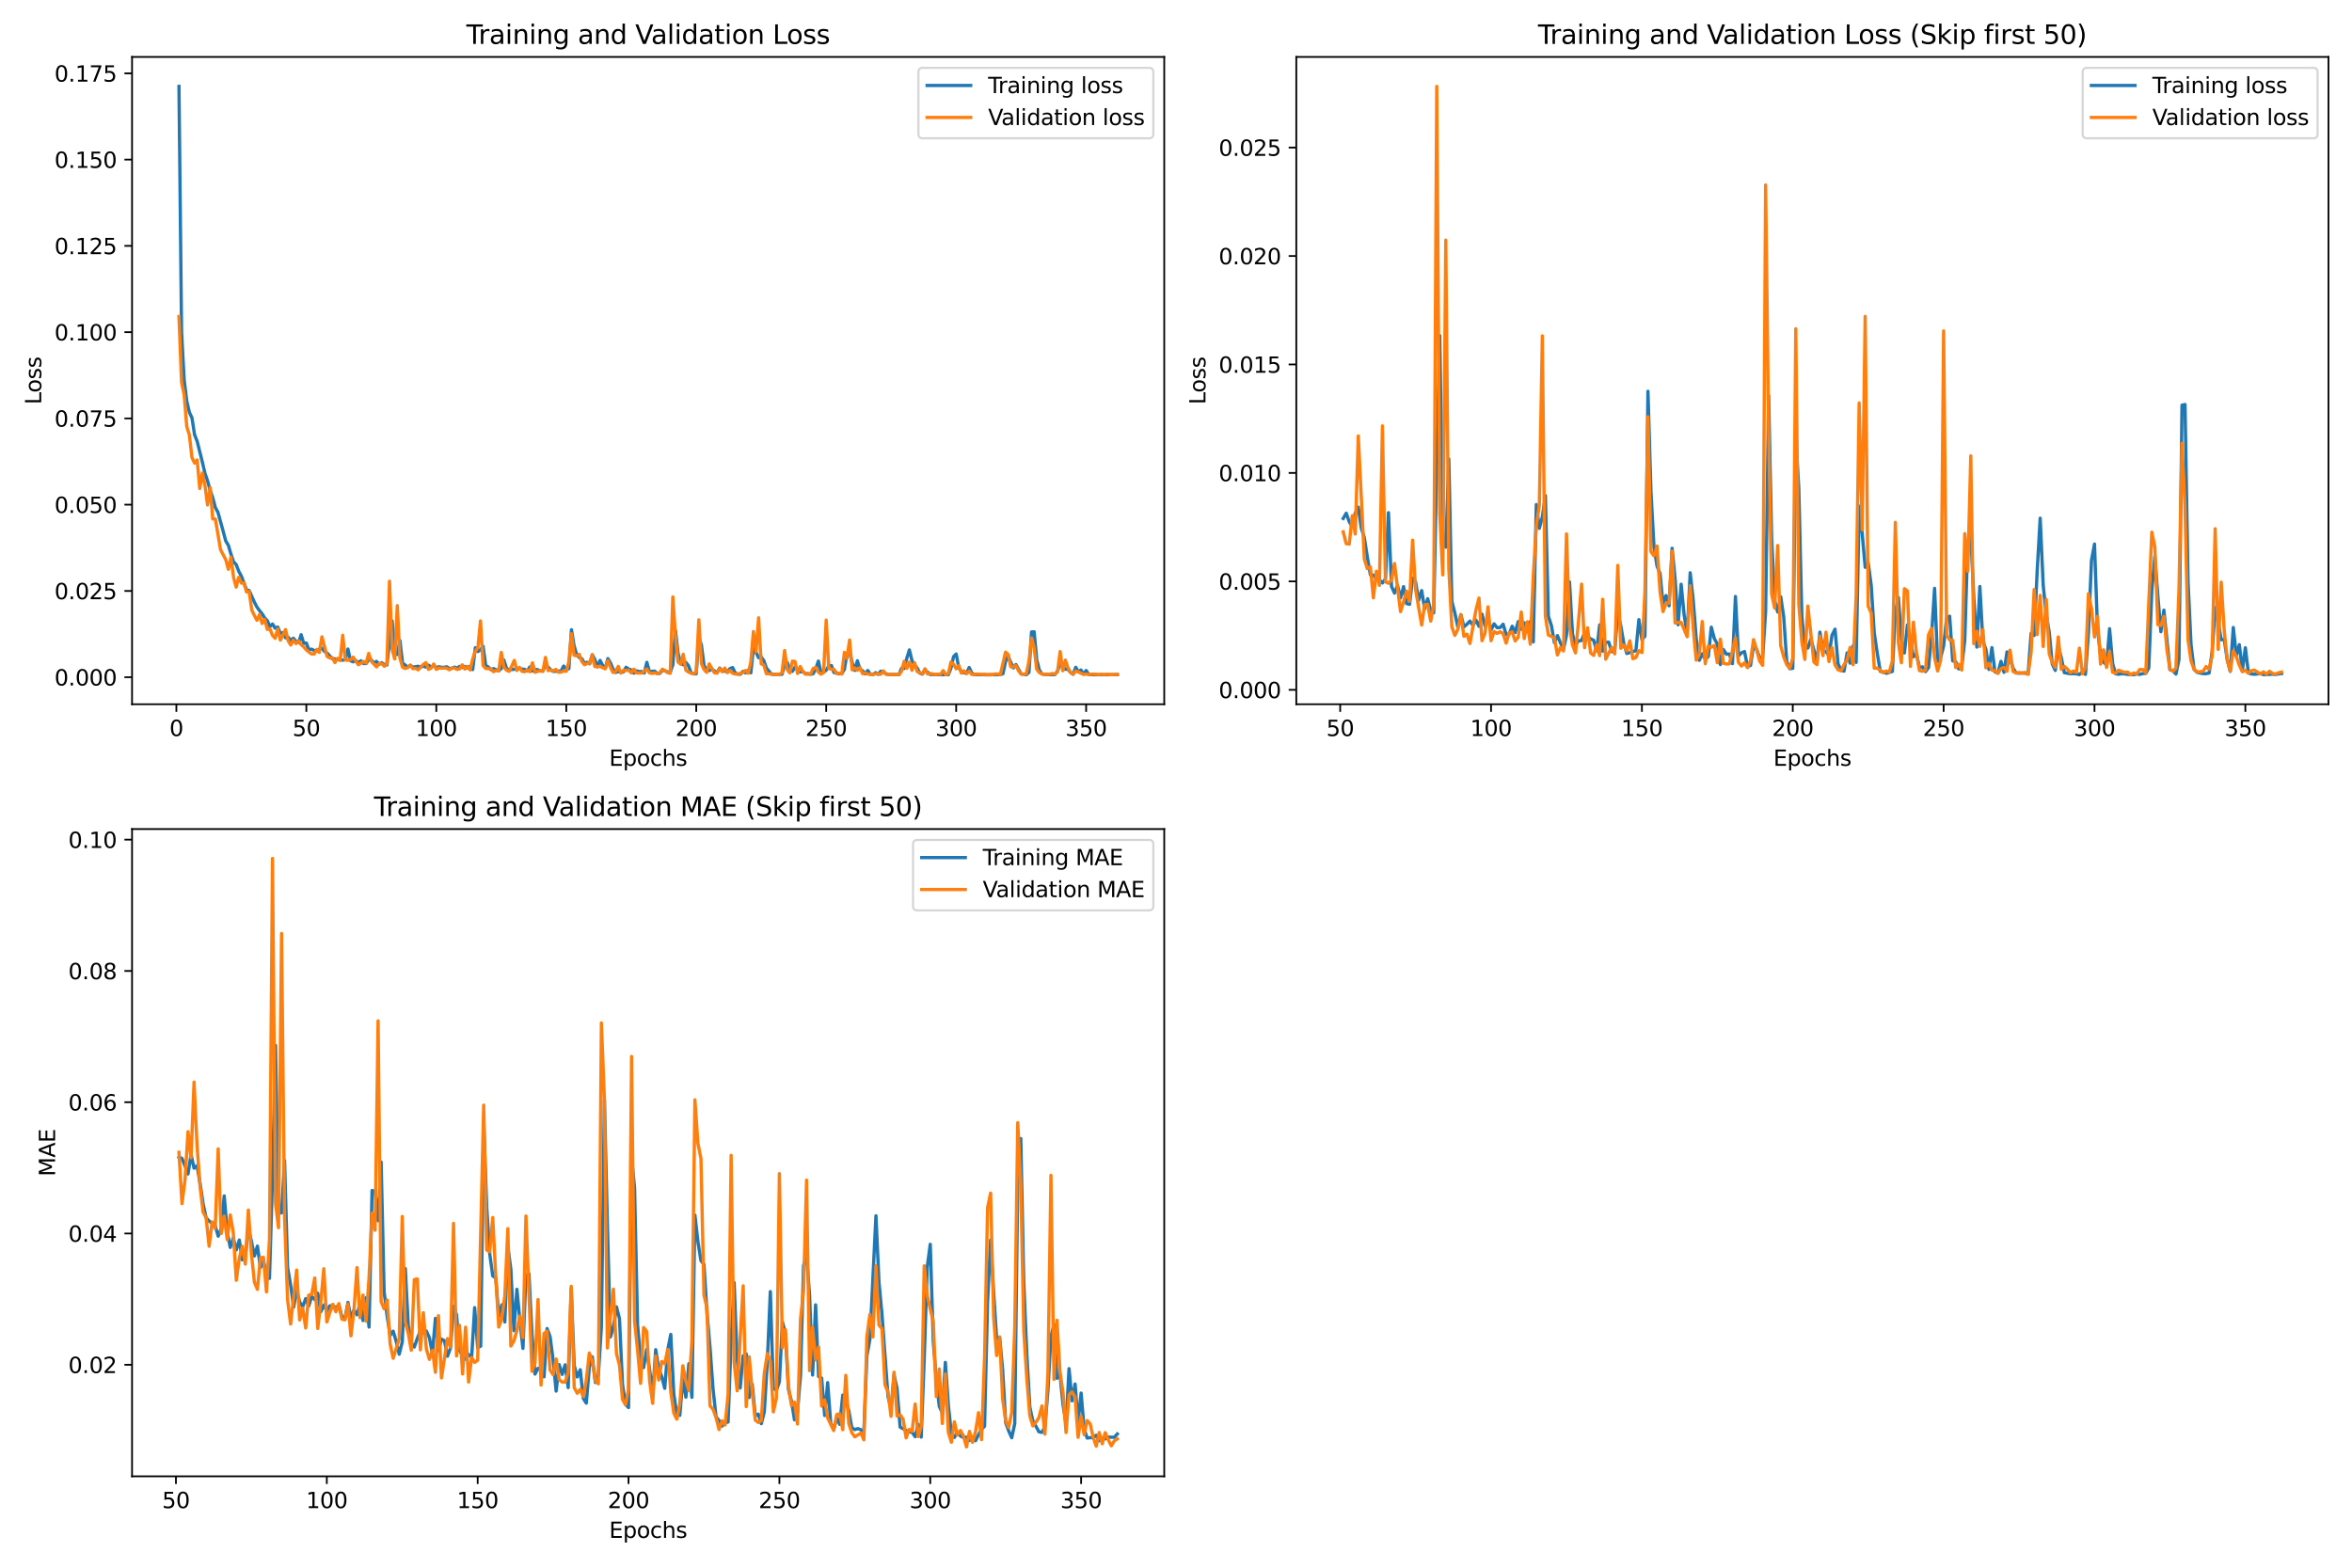 <?xml version="1.0" encoding="utf-8" standalone="no"?>
<!DOCTYPE svg PUBLIC "-//W3C//DTD SVG 1.1//EN"
  "http://www.w3.org/Graphics/SVG/1.1/DTD/svg11.dtd">
<svg xmlns:xlink="http://www.w3.org/1999/xlink" width="1080pt" height="720pt" viewBox="0 0 1080 720" xmlns="http://www.w3.org/2000/svg" version="1.1">
 <defs>
  <style type="text/css">*{stroke-linejoin: round; stroke-linecap: butt}</style>
 </defs>
 <g id="figure_1">
  <g id="patch_1">
   <path d="M 0 720 
L 1080 720 
L 1080 0 
L 0 0 
z
" style="fill: #ffffff"/>
  </g>
  <g id="axes_1">
   <g id="patch_2">
    <path d="M 60.635 323.44 
L 534.6 323.44 
L 534.6 26.16 
L 60.635 26.16 
z
" style="fill: #ffffff"/>
   </g>
   <g id="matplotlib.axis_1">
    <g id="xtick_1">
     <g id="line2d_1">
      <defs>
       <path id="mbdc71f693f" d="M 0 0 
L 0 3.5 
" style="stroke: #000000; stroke-width: 0.8"/>
      </defs>
      <g>
       <use xlink:href="#mbdc71f693f" x="80.985" y="323.44" style="stroke: #000000; stroke-width: 0.8"/>
      </g>
     </g>
     <g id="text_1">
      <!-- 0 -->
      <g transform="translate(77.804 338.038) scale(0.1 -0.1)">
       <defs>
        <path id="DejaVuSans-30" d="M 2034 4250 
Q 1547 4250 1301 3770 
Q 1056 3291 1056 2328 
Q 1056 1369 1301 889 
Q 1547 409 2034 409 
Q 2525 409 2770 889 
Q 3016 1369 3016 2328 
Q 3016 3291 2770 3770 
Q 2525 4250 2034 4250 
z
M 2034 4750 
Q 2819 4750 3233 4129 
Q 3647 3509 3647 2328 
Q 3647 1150 3233 529 
Q 2819 -91 2034 -91 
Q 1250 -91 836 529 
Q 422 1150 422 2328 
Q 422 3509 836 4129 
Q 1250 4750 2034 4750 
z
" transform="scale(0.016)"/>
       </defs>
       <use xlink:href="#DejaVuSans-30"/>
      </g>
     </g>
    </g>
    <g id="xtick_2">
     <g id="line2d_2">
      <g>
       <use xlink:href="#mbdc71f693f" x="140.664" y="323.44" style="stroke: #000000; stroke-width: 0.8"/>
      </g>
     </g>
     <g id="text_2">
      <!-- 50 -->
      <g transform="translate(134.301 338.038) scale(0.1 -0.1)">
       <defs>
        <path id="DejaVuSans-35" d="M 691 4666 
L 3169 4666 
L 3169 4134 
L 1269 4134 
L 1269 2991 
Q 1406 3038 1543 3061 
Q 1681 3084 1819 3084 
Q 2600 3084 3056 2656 
Q 3513 2228 3513 1497 
Q 3513 744 3044 326 
Q 2575 -91 1722 -91 
Q 1428 -91 1123 -41 
Q 819 9 494 109 
L 494 744 
Q 775 591 1075 516 
Q 1375 441 1709 441 
Q 2250 441 2565 725 
Q 2881 1009 2881 1497 
Q 2881 1984 2565 2268 
Q 2250 2553 1709 2553 
Q 1456 2553 1204 2497 
Q 953 2441 691 2322 
L 691 4666 
z
" transform="scale(0.016)"/>
       </defs>
       <use xlink:href="#DejaVuSans-35"/>
       <use xlink:href="#DejaVuSans-30" x="63.623"/>
      </g>
     </g>
    </g>
    <g id="xtick_3">
     <g id="line2d_3">
      <g>
       <use xlink:href="#mbdc71f693f" x="200.342" y="323.44" style="stroke: #000000; stroke-width: 0.8"/>
      </g>
     </g>
     <g id="text_3">
      <!-- 100 -->
      <g transform="translate(190.798 338.038) scale(0.1 -0.1)">
       <defs>
        <path id="DejaVuSans-31" d="M 794 531 
L 1825 531 
L 1825 4091 
L 703 3866 
L 703 4441 
L 1819 4666 
L 2450 4666 
L 2450 531 
L 3481 531 
L 3481 0 
L 794 0 
L 794 531 
z
" transform="scale(0.016)"/>
       </defs>
       <use xlink:href="#DejaVuSans-31"/>
       <use xlink:href="#DejaVuSans-30" x="63.623"/>
       <use xlink:href="#DejaVuSans-30" x="127.246"/>
      </g>
     </g>
    </g>
    <g id="xtick_4">
     <g id="line2d_4">
      <g>
       <use xlink:href="#mbdc71f693f" x="260.02" y="323.44" style="stroke: #000000; stroke-width: 0.8"/>
      </g>
     </g>
     <g id="text_4">
      <!-- 150 -->
      <g transform="translate(250.476 338.038) scale(0.1 -0.1)">
       <use xlink:href="#DejaVuSans-31"/>
       <use xlink:href="#DejaVuSans-35" x="63.623"/>
       <use xlink:href="#DejaVuSans-30" x="127.246"/>
      </g>
     </g>
    </g>
    <g id="xtick_5">
     <g id="line2d_5">
      <g>
       <use xlink:href="#mbdc71f693f" x="319.698" y="323.44" style="stroke: #000000; stroke-width: 0.8"/>
      </g>
     </g>
     <g id="text_5">
      <!-- 200 -->
      <g transform="translate(310.155 338.038) scale(0.1 -0.1)">
       <defs>
        <path id="DejaVuSans-32" d="M 1228 531 
L 3431 531 
L 3431 0 
L 469 0 
L 469 531 
Q 828 903 1448 1529 
Q 2069 2156 2228 2338 
Q 2531 2678 2651 2914 
Q 2772 3150 2772 3378 
Q 2772 3750 2511 3984 
Q 2250 4219 1831 4219 
Q 1534 4219 1204 4116 
Q 875 4013 500 3803 
L 500 4441 
Q 881 4594 1212 4672 
Q 1544 4750 1819 4750 
Q 2544 4750 2975 4387 
Q 3406 4025 3406 3419 
Q 3406 3131 3298 2873 
Q 3191 2616 2906 2266 
Q 2828 2175 2409 1742 
Q 1991 1309 1228 531 
z
" transform="scale(0.016)"/>
       </defs>
       <use xlink:href="#DejaVuSans-32"/>
       <use xlink:href="#DejaVuSans-30" x="63.623"/>
       <use xlink:href="#DejaVuSans-30" x="127.246"/>
      </g>
     </g>
    </g>
    <g id="xtick_6">
     <g id="line2d_6">
      <g>
       <use xlink:href="#mbdc71f693f" x="379.377" y="323.44" style="stroke: #000000; stroke-width: 0.8"/>
      </g>
     </g>
     <g id="text_6">
      <!-- 250 -->
      <g transform="translate(369.833 338.038) scale(0.1 -0.1)">
       <use xlink:href="#DejaVuSans-32"/>
       <use xlink:href="#DejaVuSans-35" x="63.623"/>
       <use xlink:href="#DejaVuSans-30" x="127.246"/>
      </g>
     </g>
    </g>
    <g id="xtick_7">
     <g id="line2d_7">
      <g>
       <use xlink:href="#mbdc71f693f" x="439.055" y="323.44" style="stroke: #000000; stroke-width: 0.8"/>
      </g>
     </g>
     <g id="text_7">
      <!-- 300 -->
      <g transform="translate(429.511 338.038) scale(0.1 -0.1)">
       <defs>
        <path id="DejaVuSans-33" d="M 2597 2516 
Q 3050 2419 3304 2112 
Q 3559 1806 3559 1356 
Q 3559 666 3084 287 
Q 2609 -91 1734 -91 
Q 1441 -91 1130 -33 
Q 819 25 488 141 
L 488 750 
Q 750 597 1062 519 
Q 1375 441 1716 441 
Q 2309 441 2620 675 
Q 2931 909 2931 1356 
Q 2931 1769 2642 2001 
Q 2353 2234 1838 2234 
L 1294 2234 
L 1294 2753 
L 1863 2753 
Q 2328 2753 2575 2939 
Q 2822 3125 2822 3475 
Q 2822 3834 2567 4026 
Q 2313 4219 1838 4219 
Q 1578 4219 1281 4162 
Q 984 4106 628 3988 
L 628 4550 
Q 988 4650 1302 4700 
Q 1616 4750 1894 4750 
Q 2613 4750 3031 4423 
Q 3450 4097 3450 3541 
Q 3450 3153 3228 2886 
Q 3006 2619 2597 2516 
z
" transform="scale(0.016)"/>
       </defs>
       <use xlink:href="#DejaVuSans-33"/>
       <use xlink:href="#DejaVuSans-30" x="63.623"/>
       <use xlink:href="#DejaVuSans-30" x="127.246"/>
      </g>
     </g>
    </g>
    <g id="xtick_8">
     <g id="line2d_8">
      <g>
       <use xlink:href="#mbdc71f693f" x="498.733" y="323.44" style="stroke: #000000; stroke-width: 0.8"/>
      </g>
     </g>
     <g id="text_8">
      <!-- 350 -->
      <g transform="translate(489.19 338.038) scale(0.1 -0.1)">
       <use xlink:href="#DejaVuSans-33"/>
       <use xlink:href="#DejaVuSans-35" x="63.623"/>
       <use xlink:href="#DejaVuSans-30" x="127.246"/>
      </g>
     </g>
    </g>
    <g id="text_9">
     <!-- Epochs -->
     <g transform="translate(279.702 351.717) scale(0.1 -0.1)">
      <defs>
       <path id="DejaVuSans-45" d="M 628 4666 
L 3578 4666 
L 3578 4134 
L 1259 4134 
L 1259 2753 
L 3481 2753 
L 3481 2222 
L 1259 2222 
L 1259 531 
L 3634 531 
L 3634 0 
L 628 0 
L 628 4666 
z
" transform="scale(0.016)"/>
       <path id="DejaVuSans-70" d="M 1159 525 
L 1159 -1331 
L 581 -1331 
L 581 3500 
L 1159 3500 
L 1159 2969 
Q 1341 3281 1617 3432 
Q 1894 3584 2278 3584 
Q 2916 3584 3314 3078 
Q 3713 2572 3713 1747 
Q 3713 922 3314 415 
Q 2916 -91 2278 -91 
Q 1894 -91 1617 61 
Q 1341 213 1159 525 
z
M 3116 1747 
Q 3116 2381 2855 2742 
Q 2594 3103 2138 3103 
Q 1681 3103 1420 2742 
Q 1159 2381 1159 1747 
Q 1159 1113 1420 752 
Q 1681 391 2138 391 
Q 2594 391 2855 752 
Q 3116 1113 3116 1747 
z
" transform="scale(0.016)"/>
       <path id="DejaVuSans-6f" d="M 1959 3097 
Q 1497 3097 1228 2736 
Q 959 2375 959 1747 
Q 959 1119 1226 758 
Q 1494 397 1959 397 
Q 2419 397 2687 759 
Q 2956 1122 2956 1747 
Q 2956 2369 2687 2733 
Q 2419 3097 1959 3097 
z
M 1959 3584 
Q 2709 3584 3137 3096 
Q 3566 2609 3566 1747 
Q 3566 888 3137 398 
Q 2709 -91 1959 -91 
Q 1206 -91 779 398 
Q 353 888 353 1747 
Q 353 2609 779 3096 
Q 1206 3584 1959 3584 
z
" transform="scale(0.016)"/>
       <path id="DejaVuSans-63" d="M 3122 3366 
L 3122 2828 
Q 2878 2963 2633 3030 
Q 2388 3097 2138 3097 
Q 1578 3097 1268 2742 
Q 959 2388 959 1747 
Q 959 1106 1268 751 
Q 1578 397 2138 397 
Q 2388 397 2633 464 
Q 2878 531 3122 666 
L 3122 134 
Q 2881 22 2623 -34 
Q 2366 -91 2075 -91 
Q 1284 -91 818 406 
Q 353 903 353 1747 
Q 353 2603 823 3093 
Q 1294 3584 2113 3584 
Q 2378 3584 2631 3529 
Q 2884 3475 3122 3366 
z
" transform="scale(0.016)"/>
       <path id="DejaVuSans-68" d="M 3513 2113 
L 3513 0 
L 2938 0 
L 2938 2094 
Q 2938 2591 2744 2837 
Q 2550 3084 2163 3084 
Q 1697 3084 1428 2787 
Q 1159 2491 1159 1978 
L 1159 0 
L 581 0 
L 581 4863 
L 1159 4863 
L 1159 2956 
Q 1366 3272 1645 3428 
Q 1925 3584 2291 3584 
Q 2894 3584 3203 3211 
Q 3513 2838 3513 2113 
z
" transform="scale(0.016)"/>
       <path id="DejaVuSans-73" d="M 2834 3397 
L 2834 2853 
Q 2591 2978 2328 3040 
Q 2066 3103 1784 3103 
Q 1356 3103 1142 2972 
Q 928 2841 928 2578 
Q 928 2378 1081 2264 
Q 1234 2150 1697 2047 
L 1894 2003 
Q 2506 1872 2764 1633 
Q 3022 1394 3022 966 
Q 3022 478 2636 193 
Q 2250 -91 1575 -91 
Q 1294 -91 989 -36 
Q 684 19 347 128 
L 347 722 
Q 666 556 975 473 
Q 1284 391 1588 391 
Q 1994 391 2212 530 
Q 2431 669 2431 922 
Q 2431 1156 2273 1281 
Q 2116 1406 1581 1522 
L 1381 1569 
Q 847 1681 609 1914 
Q 372 2147 372 2553 
Q 372 3047 722 3315 
Q 1072 3584 1716 3584 
Q 2034 3584 2315 3537 
Q 2597 3491 2834 3397 
z
" transform="scale(0.016)"/>
      </defs>
      <use xlink:href="#DejaVuSans-45"/>
      <use xlink:href="#DejaVuSans-70" x="63.184"/>
      <use xlink:href="#DejaVuSans-6f" x="126.66"/>
      <use xlink:href="#DejaVuSans-63" x="187.842"/>
      <use xlink:href="#DejaVuSans-68" x="242.822"/>
      <use xlink:href="#DejaVuSans-73" x="306.201"/>
     </g>
    </g>
   </g>
   <g id="matplotlib.axis_2">
    <g id="ytick_1">
     <g id="line2d_9">
      <defs>
       <path id="ma581600e88" d="M 0 0 
L -3.5 0 
" style="stroke: #000000; stroke-width: 0.8"/>
      </defs>
      <g>
       <use xlink:href="#ma581600e88" x="60.635" y="311.026" style="stroke: #000000; stroke-width: 0.8"/>
      </g>
     </g>
     <g id="text_10">
      <!-- 0.000 -->
      <g transform="translate(25.007 314.825) scale(0.1 -0.1)">
       <defs>
        <path id="DejaVuSans-2e" d="M 684 794 
L 1344 794 
L 1344 0 
L 684 0 
L 684 794 
z
" transform="scale(0.016)"/>
       </defs>
       <use xlink:href="#DejaVuSans-30"/>
       <use xlink:href="#DejaVuSans-2e" x="63.623"/>
       <use xlink:href="#DejaVuSans-30" x="95.41"/>
       <use xlink:href="#DejaVuSans-30" x="159.033"/>
       <use xlink:href="#DejaVuSans-30" x="222.656"/>
      </g>
     </g>
    </g>
    <g id="ytick_2">
     <g id="line2d_10">
      <g>
       <use xlink:href="#ma581600e88" x="60.635" y="271.406" style="stroke: #000000; stroke-width: 0.8"/>
      </g>
     </g>
     <g id="text_11">
      <!-- 0.025 -->
      <g transform="translate(25.007 275.205) scale(0.1 -0.1)">
       <use xlink:href="#DejaVuSans-30"/>
       <use xlink:href="#DejaVuSans-2e" x="63.623"/>
       <use xlink:href="#DejaVuSans-30" x="95.41"/>
       <use xlink:href="#DejaVuSans-32" x="159.033"/>
       <use xlink:href="#DejaVuSans-35" x="222.656"/>
      </g>
     </g>
    </g>
    <g id="ytick_3">
     <g id="line2d_11">
      <g>
       <use xlink:href="#ma581600e88" x="60.635" y="231.786" style="stroke: #000000; stroke-width: 0.8"/>
      </g>
     </g>
     <g id="text_12">
      <!-- 0.050 -->
      <g transform="translate(25.007 235.585) scale(0.1 -0.1)">
       <use xlink:href="#DejaVuSans-30"/>
       <use xlink:href="#DejaVuSans-2e" x="63.623"/>
       <use xlink:href="#DejaVuSans-30" x="95.41"/>
       <use xlink:href="#DejaVuSans-35" x="159.033"/>
       <use xlink:href="#DejaVuSans-30" x="222.656"/>
      </g>
     </g>
    </g>
    <g id="ytick_4">
     <g id="line2d_12">
      <g>
       <use xlink:href="#ma581600e88" x="60.635" y="192.166" style="stroke: #000000; stroke-width: 0.8"/>
      </g>
     </g>
     <g id="text_13">
      <!-- 0.075 -->
      <g transform="translate(25.007 195.966) scale(0.1 -0.1)">
       <defs>
        <path id="DejaVuSans-37" d="M 525 4666 
L 3525 4666 
L 3525 4397 
L 1831 0 
L 1172 0 
L 2766 4134 
L 525 4134 
L 525 4666 
z
" transform="scale(0.016)"/>
       </defs>
       <use xlink:href="#DejaVuSans-30"/>
       <use xlink:href="#DejaVuSans-2e" x="63.623"/>
       <use xlink:href="#DejaVuSans-30" x="95.41"/>
       <use xlink:href="#DejaVuSans-37" x="159.033"/>
       <use xlink:href="#DejaVuSans-35" x="222.656"/>
      </g>
     </g>
    </g>
    <g id="ytick_5">
     <g id="line2d_13">
      <g>
       <use xlink:href="#ma581600e88" x="60.635" y="152.547" style="stroke: #000000; stroke-width: 0.8"/>
      </g>
     </g>
     <g id="text_14">
      <!-- 0.100 -->
      <g transform="translate(25.007 156.346) scale(0.1 -0.1)">
       <use xlink:href="#DejaVuSans-30"/>
       <use xlink:href="#DejaVuSans-2e" x="63.623"/>
       <use xlink:href="#DejaVuSans-31" x="95.41"/>
       <use xlink:href="#DejaVuSans-30" x="159.033"/>
       <use xlink:href="#DejaVuSans-30" x="222.656"/>
      </g>
     </g>
    </g>
    <g id="ytick_6">
     <g id="line2d_14">
      <g>
       <use xlink:href="#ma581600e88" x="60.635" y="112.927" style="stroke: #000000; stroke-width: 0.8"/>
      </g>
     </g>
     <g id="text_15">
      <!-- 0.125 -->
      <g transform="translate(25.007 116.726) scale(0.1 -0.1)">
       <use xlink:href="#DejaVuSans-30"/>
       <use xlink:href="#DejaVuSans-2e" x="63.623"/>
       <use xlink:href="#DejaVuSans-31" x="95.41"/>
       <use xlink:href="#DejaVuSans-32" x="159.033"/>
       <use xlink:href="#DejaVuSans-35" x="222.656"/>
      </g>
     </g>
    </g>
    <g id="ytick_7">
     <g id="line2d_15">
      <g>
       <use xlink:href="#ma581600e88" x="60.635" y="73.307" style="stroke: #000000; stroke-width: 0.8"/>
      </g>
     </g>
     <g id="text_16">
      <!-- 0.150 -->
      <g transform="translate(25.007 77.106) scale(0.1 -0.1)">
       <use xlink:href="#DejaVuSans-30"/>
       <use xlink:href="#DejaVuSans-2e" x="63.623"/>
       <use xlink:href="#DejaVuSans-31" x="95.41"/>
       <use xlink:href="#DejaVuSans-35" x="159.033"/>
       <use xlink:href="#DejaVuSans-30" x="222.656"/>
      </g>
     </g>
    </g>
    <g id="ytick_8">
     <g id="line2d_16">
      <g>
       <use xlink:href="#ma581600e88" x="60.635" y="33.687" style="stroke: #000000; stroke-width: 0.8"/>
      </g>
     </g>
     <g id="text_17">
      <!-- 0.175 -->
      <g transform="translate(25.007 37.486) scale(0.1 -0.1)">
       <use xlink:href="#DejaVuSans-30"/>
       <use xlink:href="#DejaVuSans-2e" x="63.623"/>
       <use xlink:href="#DejaVuSans-31" x="95.41"/>
       <use xlink:href="#DejaVuSans-37" x="159.033"/>
       <use xlink:href="#DejaVuSans-35" x="222.656"/>
      </g>
     </g>
    </g>
    <g id="text_18">
     <!-- Loss -->
     <g transform="translate(18.927 185.767) rotate(-90) scale(0.1 -0.1)">
      <defs>
       <path id="DejaVuSans-4c" d="M 628 4666 
L 1259 4666 
L 1259 531 
L 3531 531 
L 3531 0 
L 628 0 
L 628 4666 
z
" transform="scale(0.016)"/>
      </defs>
      <use xlink:href="#DejaVuSans-4c"/>
      <use xlink:href="#DejaVuSans-6f" x="53.963"/>
      <use xlink:href="#DejaVuSans-73" x="115.145"/>
      <use xlink:href="#DejaVuSans-73" x="167.244"/>
     </g>
    </g>
   </g>
   <g id="line2d_17">
    <path d="M 82.179 39.673 
L 83.372 152.643 
L 84.566 174.504 
L 85.76 184.227 
L 86.953 189.354 
L 88.147 191.891 
L 89.34 199.646 
L 90.534 202.706 
L 92.921 212.237 
L 94.115 217.382 
L 95.308 220.837 
L 96.502 225.209 
L 97.695 228.631 
L 98.889 233.105 
L 100.082 235.304 
L 102.469 243.962 
L 103.663 248.465 
L 104.857 250.443 
L 106.05 254.478 
L 107.244 258.048 
L 108.437 259.268 
L 109.631 262.372 
L 110.824 264.592 
L 113.212 270.886 
L 114.405 271.251 
L 116.792 276.518 
L 117.986 278.81 
L 119.179 280.468 
L 120.373 281.927 
L 121.567 283.875 
L 122.76 285.081 
L 123.954 287.769 
L 125.147 286.601 
L 126.341 288.518 
L 127.534 288 
L 128.728 290.867 
L 129.921 290.571 
L 131.115 292.917 
L 132.309 292.66 
L 133.502 294.137 
L 134.696 293.104 
L 135.889 294.535 
L 137.083 295.171 
L 138.276 291.496 
L 139.47 295.459 
L 140.664 295.337 
L 141.857 298.505 
L 143.051 298.12 
L 144.244 298.748 
L 145.438 299.124 
L 146.631 298.104 
L 147.825 297.678 
L 149.019 299.211 
L 150.212 299.917 
L 152.599 302.616 
L 153.793 302.645 
L 154.986 302.918 
L 156.18 302.993 
L 157.374 303.217 
L 158.567 302.923 
L 159.761 298.083 
L 160.954 303.461 
L 162.148 303.959 
L 163.341 303.404 
L 164.535 304.308 
L 165.728 303.484 
L 166.922 304.722 
L 168.116 304.777 
L 169.309 302.86 
L 170.503 303.143 
L 171.696 304.482 
L 172.89 303.773 
L 174.083 305.101 
L 175.277 304.368 
L 176.471 305.224 
L 177.664 305.398 
L 178.858 294.644 
L 180.051 285.147 
L 181.245 299.68 
L 182.438 300.604 
L 183.632 294.159 
L 184.826 304.549 
L 186.019 305.408 
L 187.213 306.443 
L 188.406 305.532 
L 189.6 306.424 
L 191.987 306 
L 193.18 306.315 
L 194.374 305.932 
L 195.568 306.383 
L 196.761 305.499 
L 197.955 306.367 
L 199.148 305.778 
L 200.342 306.645 
L 201.535 306.204 
L 202.729 306.482 
L 203.923 306.473 
L 205.116 306.231 
L 206.31 306.985 
L 207.503 306.947 
L 208.697 306.377 
L 209.89 306.837 
L 211.084 306.042 
L 212.278 306.596 
L 213.471 306.125 
L 214.665 306.785 
L 215.858 306.035 
L 217.052 307.522 
L 218.245 297.488 
L 219.439 299.227 
L 220.633 298.397 
L 221.826 296.834 
L 223.02 305.652 
L 224.213 306.328 
L 225.407 307.582 
L 226.6 307.062 
L 228.987 308.055 
L 230.181 307.041 
L 231.375 303.141 
L 232.568 306.953 
L 233.762 307.74 
L 234.955 307.449 
L 236.149 307.419 
L 237.342 306.85 
L 239.73 307.301 
L 240.923 307.4 
L 242.117 308.172 
L 243.31 306.28 
L 244.504 308.199 
L 245.697 307.549 
L 246.891 307.545 
L 248.085 308.235 
L 249.278 308.069 
L 250.472 305.407 
L 251.665 306.356 
L 252.859 307.622 
L 254.052 308.371 
L 257.633 308.175 
L 258.827 305.895 
L 260.02 307.37 
L 261.214 307.101 
L 262.407 289.213 
L 263.601 296.566 
L 264.794 300.581 
L 265.988 301.98 
L 267.182 302.524 
L 268.375 304.766 
L 269.569 304.138 
L 270.762 304.885 
L 271.956 300.684 
L 273.149 302.92 
L 274.343 306.27 
L 275.537 303.309 
L 276.73 305.564 
L 277.924 306.964 
L 279.117 302.471 
L 280.311 304.471 
L 281.504 307.291 
L 282.698 308.868 
L 283.891 308.388 
L 285.085 308.791 
L 286.279 308.585 
L 287.472 306.448 
L 288.666 307.278 
L 289.859 307.683 
L 291.053 309.177 
L 292.246 308.077 
L 293.44 308.417 
L 294.634 308.411 
L 295.827 309.113 
L 297.021 304.202 
L 298.214 308.552 
L 299.408 308.321 
L 300.601 308.225 
L 301.795 309.302 
L 302.989 309.244 
L 304.182 307.789 
L 305.376 308.071 
L 306.569 308.649 
L 307.763 308.7 
L 308.956 305.328 
L 310.15 289.527 
L 311.344 300.013 
L 312.537 304.507 
L 313.731 305.337 
L 314.924 304.226 
L 316.118 305.699 
L 317.311 308.969 
L 318.505 309.481 
L 319.698 309.453 
L 320.892 292.62 
L 322.086 296.313 
L 323.279 305.624 
L 324.473 307.979 
L 325.666 307.967 
L 326.86 307.315 
L 329.247 308.975 
L 330.441 306.809 
L 331.634 308.141 
L 332.828 308.231 
L 334.021 308.53 
L 335.215 307.034 
L 336.408 306.594 
L 337.602 309.106 
L 338.796 309.604 
L 339.989 309.656 
L 341.183 308.324 
L 342.376 309.078 
L 343.57 307.808 
L 344.763 309.022 
L 345.957 297.607 
L 347.15 299.599 
L 348.344 302.075 
L 349.538 301.761 
L 350.731 303.395 
L 351.925 306.865 
L 354.312 309.672 
L 357.893 309.748 
L 359.086 309.683 
L 360.28 305.32 
L 361.473 304.282 
L 362.667 307.318 
L 363.86 308.331 
L 365.054 306.279 
L 367.441 308.607 
L 368.635 308.401 
L 369.828 309.424 
L 371.022 309.342 
L 372.215 309.692 
L 373.409 309.397 
L 374.602 307.056 
L 375.796 303.608 
L 376.99 308.946 
L 378.183 308.681 
L 379.377 307.811 
L 380.57 305.774 
L 381.764 305.646 
L 382.957 308.903 
L 384.151 308.967 
L 385.345 309.496 
L 386.538 309.307 
L 387.732 307.409 
L 388.925 300.263 
L 390.119 299.681 
L 391.312 304.293 
L 392.506 307.901 
L 393.7 303.475 
L 394.893 307.428 
L 396.087 308.071 
L 397.28 309.533 
L 398.474 307.94 
L 399.667 309.708 
L 400.861 309.807 
L 402.055 308.944 
L 403.248 309.746 
L 404.442 308.253 
L 405.635 308.717 
L 406.829 309.432 
L 408.022 309.791 
L 412.797 309.838 
L 413.99 306.9 
L 415.184 307.057 
L 416.377 302.355 
L 417.571 298.484 
L 418.764 303.379 
L 419.958 305.521 
L 421.152 306.808 
L 422.345 309.136 
L 423.539 309.605 
L 424.732 307.856 
L 425.926 308.675 
L 427.119 309.773 
L 433.087 309.903 
L 434.281 309.701 
L 435.474 309.895 
L 436.668 306.829 
L 437.861 301.573 
L 439.055 300.372 
L 440.249 306.634 
L 441.442 308.411 
L 442.636 309.015 
L 443.829 309.189 
L 445.023 306.558 
L 446.216 309.095 
L 447.41 309.854 
L 453.378 309.91 
L 456.959 309.898 
L 459.346 309.821 
L 460.539 309.414 
L 461.733 303.774 
L 462.926 301.262 
L 464.12 304.178 
L 465.314 306.781 
L 466.507 305.204 
L 468.894 309.551 
L 470.088 309.631 
L 471.281 309.871 
L 472.475 308.808 
L 473.668 290.231 
L 474.862 290.176 
L 476.056 303.113 
L 477.249 307.731 
L 478.443 309.526 
L 479.636 309.748 
L 483.217 309.845 
L 484.411 309.793 
L 485.604 308.213 
L 486.798 305.013 
L 487.991 306.062 
L 489.185 307.36 
L 490.378 307.347 
L 491.572 308.835 
L 492.766 309.677 
L 493.959 306.47 
L 495.153 308.522 
L 496.346 307.723 
L 497.54 309.619 
L 498.733 307.948 
L 499.927 309.789 
L 502.314 309.885 
L 508.282 309.884 
L 513.056 309.833 
L 513.056 309.833 
" clip-path="url(#p4bfeac7a4e)" style="fill: none; stroke: #1f77b4; stroke-width: 1.5; stroke-linecap: square"/>
   </g>
   <g id="line2d_18">
    <path d="M 82.179 145.374 
L 83.372 175.63 
L 84.566 181.275 
L 85.76 195.955 
L 86.953 199.791 
L 88.147 210.131 
L 89.34 212.651 
L 90.534 211.261 
L 91.727 224.365 
L 92.921 217.244 
L 94.115 222.872 
L 95.308 231.925 
L 96.502 224.007 
L 97.695 238.34 
L 98.889 238.358 
L 101.276 252.486 
L 103.663 257.033 
L 104.857 261.463 
L 106.05 255.903 
L 107.244 265.113 
L 108.437 269.66 
L 109.631 265.126 
L 110.824 267.826 
L 112.018 267.654 
L 113.212 271.863 
L 114.405 271.686 
L 115.599 280.135 
L 116.792 282.644 
L 117.986 284.883 
L 119.179 282.229 
L 120.373 286.374 
L 121.567 284.485 
L 122.76 289.081 
L 123.954 288.859 
L 125.147 291.841 
L 126.341 293.156 
L 127.534 288.852 
L 128.728 293.991 
L 129.921 291.735 
L 131.115 289.126 
L 132.309 294.286 
L 133.502 296.237 
L 134.696 293.979 
L 135.889 295.566 
L 137.083 294.38 
L 138.276 296.091 
L 139.47 297.046 
L 140.664 298.471 
L 141.857 299.485 
L 143.051 300.348 
L 144.244 300.377 
L 145.438 298.304 
L 146.631 299.643 
L 147.825 292.475 
L 150.212 301.47 
L 151.406 302.168 
L 152.599 302.036 
L 153.793 304.307 
L 154.986 302.355 
L 156.18 303.391 
L 157.374 291.741 
L 158.567 303.131 
L 159.761 303.242 
L 160.954 303.003 
L 162.148 301.8 
L 164.535 305.313 
L 166.922 303.815 
L 168.116 304.563 
L 169.309 300.089 
L 170.503 303.709 
L 172.89 306.291 
L 174.083 304.802 
L 175.277 304.778 
L 176.471 306.005 
L 177.664 304.822 
L 178.858 266.938 
L 180.051 298.137 
L 181.245 302.625 
L 182.438 278.168 
L 183.632 302.156 
L 184.826 306.424 
L 186.019 307.046 
L 187.213 306.603 
L 188.406 305.536 
L 189.6 307.114 
L 190.793 306.957 
L 191.987 307.64 
L 194.374 305.194 
L 195.568 304.319 
L 196.761 307.434 
L 197.955 306.891 
L 199.148 304.961 
L 200.342 307.437 
L 201.535 306.763 
L 202.729 306.9 
L 203.923 306.778 
L 205.116 306.917 
L 206.31 307.613 
L 207.503 306.853 
L 208.697 306.796 
L 209.89 307.449 
L 211.084 307.186 
L 212.278 305.342 
L 213.471 307.279 
L 214.665 306.053 
L 215.858 307.688 
L 217.052 302.697 
L 218.245 299.028 
L 219.439 297.528 
L 220.633 285.165 
L 221.826 305.627 
L 223.02 307.018 
L 225.407 307.225 
L 226.6 308.474 
L 227.794 307.93 
L 228.987 308.185 
L 230.181 299.632 
L 231.375 306.421 
L 232.568 307.752 
L 233.762 308.329 
L 234.955 305.991 
L 236.149 303.3 
L 237.342 307.943 
L 238.536 306.491 
L 239.73 308.331 
L 240.923 308.509 
L 242.117 307.718 
L 243.31 308.527 
L 244.504 304.409 
L 245.697 308.786 
L 248.085 307.935 
L 249.278 308.399 
L 250.472 301.935 
L 251.665 307.989 
L 252.859 307.756 
L 254.052 308.174 
L 255.246 307.445 
L 256.439 308.752 
L 257.633 308.666 
L 258.827 308.167 
L 260.02 308.301 
L 261.214 303.873 
L 262.407 291.073 
L 263.601 300.93 
L 264.794 301.24 
L 265.988 300.518 
L 267.182 303.839 
L 268.375 305.31 
L 269.569 304.687 
L 270.762 304.691 
L 271.956 300.887 
L 273.149 306.144 
L 275.537 306.1 
L 277.924 307.145 
L 279.117 303.422 
L 280.311 306.511 
L 281.504 308.855 
L 282.698 308.45 
L 283.891 306.035 
L 285.085 309.119 
L 286.279 307.829 
L 287.472 307.911 
L 288.666 307.782 
L 289.859 309.042 
L 291.053 307.324 
L 292.246 309.085 
L 294.634 309.122 
L 297.021 307.229 
L 298.214 309.021 
L 299.408 309.287 
L 300.601 309.045 
L 301.795 309.407 
L 302.989 308.896 
L 304.182 307.355 
L 305.376 308.064 
L 306.569 308.911 
L 307.763 309.236 
L 308.956 274.139 
L 310.15 291.973 
L 311.344 304.02 
L 312.537 305.05 
L 313.731 300.48 
L 314.924 307.802 
L 316.118 308.621 
L 317.311 309.189 
L 318.505 309.446 
L 319.698 308.708 
L 320.892 284.647 
L 322.086 304.752 
L 323.279 307.496 
L 324.473 308.801 
L 325.666 304.905 
L 328.053 308.993 
L 329.247 309.181 
L 330.441 307.096 
L 331.634 308.529 
L 332.828 306.812 
L 334.021 308.96 
L 335.215 307.941 
L 336.408 309.2 
L 337.602 309.564 
L 338.796 309.631 
L 341.183 308.837 
L 342.376 307.923 
L 343.57 309.191 
L 344.763 304.174 
L 345.957 290.066 
L 347.15 299.338 
L 348.344 283.742 
L 349.538 304.914 
L 350.731 305.411 
L 351.925 309.443 
L 353.118 309.435 
L 355.505 309.783 
L 356.699 309.647 
L 357.893 309.724 
L 359.086 308.919 
L 360.28 298.787 
L 361.473 307.552 
L 362.667 309.048 
L 363.86 303.635 
L 365.054 303.8 
L 366.248 309.311 
L 367.441 306.088 
L 368.635 308.343 
L 369.828 309.623 
L 371.022 309.667 
L 372.215 309.589 
L 373.409 306.998 
L 374.602 306.525 
L 375.796 308.666 
L 376.99 309.645 
L 378.183 308.882 
L 379.377 284.803 
L 380.57 307.011 
L 381.764 307.375 
L 382.957 307.405 
L 384.151 309.394 
L 385.345 309.158 
L 386.538 309.578 
L 387.732 299.611 
L 388.925 302.356 
L 390.119 293.933 
L 391.312 307.654 
L 392.506 306.749 
L 393.7 307.849 
L 394.893 306.625 
L 396.087 309.411 
L 397.28 309.082 
L 398.474 309.587 
L 399.667 309.632 
L 400.861 309.812 
L 402.055 309.483 
L 403.248 309.388 
L 404.442 309.666 
L 405.635 308.125 
L 406.829 309.682 
L 408.022 309.793 
L 411.603 309.751 
L 412.797 309.9 
L 413.99 308.264 
L 415.184 303.693 
L 416.377 306.985 
L 417.571 304.124 
L 418.764 307.86 
L 419.958 304.417 
L 421.152 308.393 
L 422.345 309.028 
L 423.539 309.377 
L 424.732 307.165 
L 425.926 309.531 
L 427.119 309.314 
L 429.507 309.771 
L 430.7 309.648 
L 431.894 309.75 
L 433.087 307.978 
L 434.281 309.857 
L 435.474 309.383 
L 436.668 303.994 
L 437.861 305.07 
L 439.055 307.167 
L 440.249 305.661 
L 441.442 309.148 
L 442.636 308.103 
L 443.829 309.39 
L 445.023 308.213 
L 446.216 309.742 
L 447.41 309.806 
L 448.604 309.59 
L 450.991 309.746 
L 452.184 309.729 
L 453.378 309.927 
L 454.571 309.794 
L 455.765 309.859 
L 456.959 309.543 
L 458.152 309.54 
L 459.346 309.794 
L 461.733 299.506 
L 462.926 300.571 
L 464.12 306.262 
L 465.314 306.326 
L 466.507 305.664 
L 467.701 308.094 
L 468.894 309.504 
L 470.088 309.669 
L 471.281 309.438 
L 472.475 303.697 
L 473.668 293.022 
L 474.862 297.636 
L 476.056 307.364 
L 477.249 308.907 
L 478.443 309.53 
L 479.636 309.711 
L 482.023 309.666 
L 483.217 309.324 
L 484.411 309.526 
L 485.604 308.534 
L 486.798 299.256 
L 487.991 308.065 
L 489.185 303.156 
L 490.378 306.718 
L 491.572 308.83 
L 492.766 309.655 
L 493.959 308.188 
L 495.153 308.583 
L 496.346 309.221 
L 497.54 309.7 
L 498.733 309.595 
L 499.927 309.805 
L 501.12 309.626 
L 502.314 309.588 
L 504.701 309.871 
L 505.895 309.711 
L 507.088 309.88 
L 508.282 309.668 
L 509.475 309.827 
L 510.669 309.871 
L 513.056 309.727 
L 513.056 309.727 
" clip-path="url(#p4bfeac7a4e)" style="fill: none; stroke: #ff7f0e; stroke-width: 1.5; stroke-linecap: square"/>
   </g>
   <g id="patch_3">
    <path d="M 60.635 323.44 
L 60.635 26.16 
" style="fill: none; stroke: #000000; stroke-width: 0.8; stroke-linejoin: miter; stroke-linecap: square"/>
   </g>
   <g id="patch_4">
    <path d="M 534.6 323.44 
L 534.6 26.16 
" style="fill: none; stroke: #000000; stroke-width: 0.8; stroke-linejoin: miter; stroke-linecap: square"/>
   </g>
   <g id="patch_5">
    <path d="M 60.635 323.44 
L 534.6 323.44 
" style="fill: none; stroke: #000000; stroke-width: 0.8; stroke-linejoin: miter; stroke-linecap: square"/>
   </g>
   <g id="patch_6">
    <path d="M 60.635 26.16 
L 534.6 26.16 
" style="fill: none; stroke: #000000; stroke-width: 0.8; stroke-linejoin: miter; stroke-linecap: square"/>
   </g>
   <g id="text_19">
    <!-- Training and Validation Loss -->
    <g transform="translate(214.148 20.16) scale(0.12 -0.12)">
     <defs>
      <path id="DejaVuSans-54" d="M -19 4666 
L 3928 4666 
L 3928 4134 
L 2272 4134 
L 2272 0 
L 1638 0 
L 1638 4134 
L -19 4134 
L -19 4666 
z
" transform="scale(0.016)"/>
      <path id="DejaVuSans-72" d="M 2631 2963 
Q 2534 3019 2420 3045 
Q 2306 3072 2169 3072 
Q 1681 3072 1420 2755 
Q 1159 2438 1159 1844 
L 1159 0 
L 581 0 
L 581 3500 
L 1159 3500 
L 1159 2956 
Q 1341 3275 1631 3429 
Q 1922 3584 2338 3584 
Q 2397 3584 2469 3576 
Q 2541 3569 2628 3553 
L 2631 2963 
z
" transform="scale(0.016)"/>
      <path id="DejaVuSans-61" d="M 2194 1759 
Q 1497 1759 1228 1600 
Q 959 1441 959 1056 
Q 959 750 1161 570 
Q 1363 391 1709 391 
Q 2188 391 2477 730 
Q 2766 1069 2766 1631 
L 2766 1759 
L 2194 1759 
z
M 3341 1997 
L 3341 0 
L 2766 0 
L 2766 531 
Q 2569 213 2275 61 
Q 1981 -91 1556 -91 
Q 1019 -91 701 211 
Q 384 513 384 1019 
Q 384 1609 779 1909 
Q 1175 2209 1959 2209 
L 2766 2209 
L 2766 2266 
Q 2766 2663 2505 2880 
Q 2244 3097 1772 3097 
Q 1472 3097 1187 3025 
Q 903 2953 641 2809 
L 641 3341 
Q 956 3463 1253 3523 
Q 1550 3584 1831 3584 
Q 2591 3584 2966 3190 
Q 3341 2797 3341 1997 
z
" transform="scale(0.016)"/>
      <path id="DejaVuSans-69" d="M 603 3500 
L 1178 3500 
L 1178 0 
L 603 0 
L 603 3500 
z
M 603 4863 
L 1178 4863 
L 1178 4134 
L 603 4134 
L 603 4863 
z
" transform="scale(0.016)"/>
      <path id="DejaVuSans-6e" d="M 3513 2113 
L 3513 0 
L 2938 0 
L 2938 2094 
Q 2938 2591 2744 2837 
Q 2550 3084 2163 3084 
Q 1697 3084 1428 2787 
Q 1159 2491 1159 1978 
L 1159 0 
L 581 0 
L 581 3500 
L 1159 3500 
L 1159 2956 
Q 1366 3272 1645 3428 
Q 1925 3584 2291 3584 
Q 2894 3584 3203 3211 
Q 3513 2838 3513 2113 
z
" transform="scale(0.016)"/>
      <path id="DejaVuSans-67" d="M 2906 1791 
Q 2906 2416 2648 2759 
Q 2391 3103 1925 3103 
Q 1463 3103 1205 2759 
Q 947 2416 947 1791 
Q 947 1169 1205 825 
Q 1463 481 1925 481 
Q 2391 481 2648 825 
Q 2906 1169 2906 1791 
z
M 3481 434 
Q 3481 -459 3084 -895 
Q 2688 -1331 1869 -1331 
Q 1566 -1331 1297 -1286 
Q 1028 -1241 775 -1147 
L 775 -588 
Q 1028 -725 1275 -790 
Q 1522 -856 1778 -856 
Q 2344 -856 2625 -561 
Q 2906 -266 2906 331 
L 2906 616 
Q 2728 306 2450 153 
Q 2172 0 1784 0 
Q 1141 0 747 490 
Q 353 981 353 1791 
Q 353 2603 747 3093 
Q 1141 3584 1784 3584 
Q 2172 3584 2450 3431 
Q 2728 3278 2906 2969 
L 2906 3500 
L 3481 3500 
L 3481 434 
z
" transform="scale(0.016)"/>
      <path id="DejaVuSans-20" transform="scale(0.016)"/>
      <path id="DejaVuSans-64" d="M 2906 2969 
L 2906 4863 
L 3481 4863 
L 3481 0 
L 2906 0 
L 2906 525 
Q 2725 213 2448 61 
Q 2172 -91 1784 -91 
Q 1150 -91 751 415 
Q 353 922 353 1747 
Q 353 2572 751 3078 
Q 1150 3584 1784 3584 
Q 2172 3584 2448 3432 
Q 2725 3281 2906 2969 
z
M 947 1747 
Q 947 1113 1208 752 
Q 1469 391 1925 391 
Q 2381 391 2643 752 
Q 2906 1113 2906 1747 
Q 2906 2381 2643 2742 
Q 2381 3103 1925 3103 
Q 1469 3103 1208 2742 
Q 947 2381 947 1747 
z
" transform="scale(0.016)"/>
      <path id="DejaVuSans-56" d="M 1831 0 
L 50 4666 
L 709 4666 
L 2188 738 
L 3669 4666 
L 4325 4666 
L 2547 0 
L 1831 0 
z
" transform="scale(0.016)"/>
      <path id="DejaVuSans-6c" d="M 603 4863 
L 1178 4863 
L 1178 0 
L 603 0 
L 603 4863 
z
" transform="scale(0.016)"/>
      <path id="DejaVuSans-74" d="M 1172 4494 
L 1172 3500 
L 2356 3500 
L 2356 3053 
L 1172 3053 
L 1172 1153 
Q 1172 725 1289 603 
Q 1406 481 1766 481 
L 2356 481 
L 2356 0 
L 1766 0 
Q 1100 0 847 248 
Q 594 497 594 1153 
L 594 3053 
L 172 3053 
L 172 3500 
L 594 3500 
L 594 4494 
L 1172 4494 
z
" transform="scale(0.016)"/>
     </defs>
     <use xlink:href="#DejaVuSans-54"/>
     <use xlink:href="#DejaVuSans-72" x="46.334"/>
     <use xlink:href="#DejaVuSans-61" x="87.447"/>
     <use xlink:href="#DejaVuSans-69" x="148.727"/>
     <use xlink:href="#DejaVuSans-6e" x="176.51"/>
     <use xlink:href="#DejaVuSans-69" x="239.889"/>
     <use xlink:href="#DejaVuSans-6e" x="267.672"/>
     <use xlink:href="#DejaVuSans-67" x="331.051"/>
     <use xlink:href="#DejaVuSans-20" x="394.527"/>
     <use xlink:href="#DejaVuSans-61" x="426.314"/>
     <use xlink:href="#DejaVuSans-6e" x="487.594"/>
     <use xlink:href="#DejaVuSans-64" x="550.973"/>
     <use xlink:href="#DejaVuSans-20" x="614.449"/>
     <use xlink:href="#DejaVuSans-56" x="646.236"/>
     <use xlink:href="#DejaVuSans-61" x="706.895"/>
     <use xlink:href="#DejaVuSans-6c" x="768.174"/>
     <use xlink:href="#DejaVuSans-69" x="795.957"/>
     <use xlink:href="#DejaVuSans-64" x="823.74"/>
     <use xlink:href="#DejaVuSans-61" x="887.217"/>
     <use xlink:href="#DejaVuSans-74" x="948.496"/>
     <use xlink:href="#DejaVuSans-69" x="987.705"/>
     <use xlink:href="#DejaVuSans-6f" x="1015.488"/>
     <use xlink:href="#DejaVuSans-6e" x="1076.67"/>
     <use xlink:href="#DejaVuSans-20" x="1140.049"/>
     <use xlink:href="#DejaVuSans-4c" x="1171.836"/>
     <use xlink:href="#DejaVuSans-6f" x="1225.799"/>
     <use xlink:href="#DejaVuSans-73" x="1286.98"/>
     <use xlink:href="#DejaVuSans-73" x="1339.08"/>
    </g>
   </g>
   <g id="legend_1">
    <g id="patch_7">
     <path d="M 423.725 63.516 
L 527.6 63.516 
Q 529.6 63.516 529.6 61.516 
L 529.6 33.16 
Q 529.6 31.16 527.6 31.16 
L 423.725 31.16 
Q 421.725 31.16 421.725 33.16 
L 421.725 61.516 
Q 421.725 63.516 423.725 63.516 
z
" style="fill: #ffffff; opacity: 0.8; stroke: #cccccc; stroke-linejoin: miter"/>
    </g>
    <g id="line2d_19">
     <path d="M 425.725 39.258 
L 435.725 39.258 
L 445.725 39.258 
" style="fill: none; stroke: #1f77b4; stroke-width: 1.5; stroke-linecap: square"/>
    </g>
    <g id="text_20">
     <!-- Training loss -->
     <g transform="translate(453.725 42.758) scale(0.1 -0.1)">
      <use xlink:href="#DejaVuSans-54"/>
      <use xlink:href="#DejaVuSans-72" x="46.334"/>
      <use xlink:href="#DejaVuSans-61" x="87.447"/>
      <use xlink:href="#DejaVuSans-69" x="148.727"/>
      <use xlink:href="#DejaVuSans-6e" x="176.51"/>
      <use xlink:href="#DejaVuSans-69" x="239.889"/>
      <use xlink:href="#DejaVuSans-6e" x="267.672"/>
      <use xlink:href="#DejaVuSans-67" x="331.051"/>
      <use xlink:href="#DejaVuSans-20" x="394.527"/>
      <use xlink:href="#DejaVuSans-6c" x="426.314"/>
      <use xlink:href="#DejaVuSans-6f" x="454.098"/>
      <use xlink:href="#DejaVuSans-73" x="515.279"/>
      <use xlink:href="#DejaVuSans-73" x="567.379"/>
     </g>
    </g>
    <g id="line2d_20">
     <path d="M 425.725 53.937 
L 435.725 53.937 
L 445.725 53.937 
" style="fill: none; stroke: #ff7f0e; stroke-width: 1.5; stroke-linecap: square"/>
    </g>
    <g id="text_21">
     <!-- Validation loss -->
     <g transform="translate(453.725 57.437) scale(0.1 -0.1)">
      <use xlink:href="#DejaVuSans-56"/>
      <use xlink:href="#DejaVuSans-61" x="60.658"/>
      <use xlink:href="#DejaVuSans-6c" x="121.938"/>
      <use xlink:href="#DejaVuSans-69" x="149.721"/>
      <use xlink:href="#DejaVuSans-64" x="177.504"/>
      <use xlink:href="#DejaVuSans-61" x="240.98"/>
      <use xlink:href="#DejaVuSans-74" x="302.26"/>
      <use xlink:href="#DejaVuSans-69" x="341.469"/>
      <use xlink:href="#DejaVuSans-6f" x="369.252"/>
      <use xlink:href="#DejaVuSans-6e" x="430.434"/>
      <use xlink:href="#DejaVuSans-20" x="493.812"/>
      <use xlink:href="#DejaVuSans-6c" x="525.6"/>
      <use xlink:href="#DejaVuSans-6f" x="553.383"/>
      <use xlink:href="#DejaVuSans-73" x="614.564"/>
      <use xlink:href="#DejaVuSans-73" x="666.664"/>
     </g>
    </g>
   </g>
  </g>
  <g id="axes_2">
   <g id="patch_8">
    <path d="M 595.235 323.44 
L 1069.2 323.44 
L 1069.2 26.16 
L 595.235 26.16 
z
" style="fill: #ffffff"/>
   </g>
   <g id="matplotlib.axis_3">
    <g id="xtick_9">
     <g id="line2d_21">
      <g>
       <use xlink:href="#mbdc71f693f" x="615.393" y="323.44" style="stroke: #000000; stroke-width: 0.8"/>
      </g>
     </g>
     <g id="text_22">
      <!-- 50 -->
      <g transform="translate(609.031 338.038) scale(0.1 -0.1)">
       <use xlink:href="#DejaVuSans-35"/>
       <use xlink:href="#DejaVuSans-30" x="63.623"/>
      </g>
     </g>
    </g>
    <g id="xtick_10">
     <g id="line2d_22">
      <g>
       <use xlink:href="#mbdc71f693f" x="684.666" y="323.44" style="stroke: #000000; stroke-width: 0.8"/>
      </g>
     </g>
     <g id="text_23">
      <!-- 100 -->
      <g transform="translate(675.123 338.038) scale(0.1 -0.1)">
       <use xlink:href="#DejaVuSans-31"/>
       <use xlink:href="#DejaVuSans-30" x="63.623"/>
       <use xlink:href="#DejaVuSans-30" x="127.246"/>
      </g>
     </g>
    </g>
    <g id="xtick_11">
     <g id="line2d_23">
      <g>
       <use xlink:href="#mbdc71f693f" x="753.939" y="323.44" style="stroke: #000000; stroke-width: 0.8"/>
      </g>
     </g>
     <g id="text_24">
      <!-- 150 -->
      <g transform="translate(744.395 338.038) scale(0.1 -0.1)">
       <use xlink:href="#DejaVuSans-31"/>
       <use xlink:href="#DejaVuSans-35" x="63.623"/>
       <use xlink:href="#DejaVuSans-30" x="127.246"/>
      </g>
     </g>
    </g>
    <g id="xtick_12">
     <g id="line2d_24">
      <g>
       <use xlink:href="#mbdc71f693f" x="823.212" y="323.44" style="stroke: #000000; stroke-width: 0.8"/>
      </g>
     </g>
     <g id="text_25">
      <!-- 200 -->
      <g transform="translate(813.668 338.038) scale(0.1 -0.1)">
       <use xlink:href="#DejaVuSans-32"/>
       <use xlink:href="#DejaVuSans-30" x="63.623"/>
       <use xlink:href="#DejaVuSans-30" x="127.246"/>
      </g>
     </g>
    </g>
    <g id="xtick_13">
     <g id="line2d_25">
      <g>
       <use xlink:href="#mbdc71f693f" x="892.485" y="323.44" style="stroke: #000000; stroke-width: 0.8"/>
      </g>
     </g>
     <g id="text_26">
      <!-- 250 -->
      <g transform="translate(882.941 338.038) scale(0.1 -0.1)">
       <use xlink:href="#DejaVuSans-32"/>
       <use xlink:href="#DejaVuSans-35" x="63.623"/>
       <use xlink:href="#DejaVuSans-30" x="127.246"/>
      </g>
     </g>
    </g>
    <g id="xtick_14">
     <g id="line2d_26">
      <g>
       <use xlink:href="#mbdc71f693f" x="961.758" y="323.44" style="stroke: #000000; stroke-width: 0.8"/>
      </g>
     </g>
     <g id="text_27">
      <!-- 300 -->
      <g transform="translate(952.214 338.038) scale(0.1 -0.1)">
       <use xlink:href="#DejaVuSans-33"/>
       <use xlink:href="#DejaVuSans-30" x="63.623"/>
       <use xlink:href="#DejaVuSans-30" x="127.246"/>
      </g>
     </g>
    </g>
    <g id="xtick_15">
     <g id="line2d_27">
      <g>
       <use xlink:href="#mbdc71f693f" x="1031.031" y="323.44" style="stroke: #000000; stroke-width: 0.8"/>
      </g>
     </g>
     <g id="text_28">
      <!-- 350 -->
      <g transform="translate(1021.487 338.038) scale(0.1 -0.1)">
       <use xlink:href="#DejaVuSans-33"/>
       <use xlink:href="#DejaVuSans-35" x="63.623"/>
       <use xlink:href="#DejaVuSans-30" x="127.246"/>
      </g>
     </g>
    </g>
    <g id="text_29">
     <!-- Epochs -->
     <g transform="translate(814.302 351.717) scale(0.1 -0.1)">
      <use xlink:href="#DejaVuSans-45"/>
      <use xlink:href="#DejaVuSans-70" x="63.184"/>
      <use xlink:href="#DejaVuSans-6f" x="126.66"/>
      <use xlink:href="#DejaVuSans-63" x="187.842"/>
      <use xlink:href="#DejaVuSans-68" x="242.822"/>
      <use xlink:href="#DejaVuSans-73" x="306.201"/>
     </g>
    </g>
   </g>
   <g id="matplotlib.axis_4">
    <g id="ytick_9">
     <g id="line2d_28">
      <g>
       <use xlink:href="#ma581600e88" x="595.235" y="316.832" style="stroke: #000000; stroke-width: 0.8"/>
      </g>
     </g>
     <g id="text_30">
      <!-- 0.000 -->
      <g transform="translate(559.607 320.631) scale(0.1 -0.1)">
       <use xlink:href="#DejaVuSans-30"/>
       <use xlink:href="#DejaVuSans-2e" x="63.623"/>
       <use xlink:href="#DejaVuSans-30" x="95.41"/>
       <use xlink:href="#DejaVuSans-30" x="159.033"/>
       <use xlink:href="#DejaVuSans-30" x="222.656"/>
      </g>
     </g>
    </g>
    <g id="ytick_10">
     <g id="line2d_29">
      <g>
       <use xlink:href="#ma581600e88" x="595.235" y="267.018" style="stroke: #000000; stroke-width: 0.8"/>
      </g>
     </g>
     <g id="text_31">
      <!-- 0.005 -->
      <g transform="translate(559.607 270.817) scale(0.1 -0.1)">
       <use xlink:href="#DejaVuSans-30"/>
       <use xlink:href="#DejaVuSans-2e" x="63.623"/>
       <use xlink:href="#DejaVuSans-30" x="95.41"/>
       <use xlink:href="#DejaVuSans-30" x="159.033"/>
       <use xlink:href="#DejaVuSans-35" x="222.656"/>
      </g>
     </g>
    </g>
    <g id="ytick_11">
     <g id="line2d_30">
      <g>
       <use xlink:href="#ma581600e88" x="595.235" y="217.203" style="stroke: #000000; stroke-width: 0.8"/>
      </g>
     </g>
     <g id="text_32">
      <!-- 0.010 -->
      <g transform="translate(559.607 221.002) scale(0.1 -0.1)">
       <use xlink:href="#DejaVuSans-30"/>
       <use xlink:href="#DejaVuSans-2e" x="63.623"/>
       <use xlink:href="#DejaVuSans-30" x="95.41"/>
       <use xlink:href="#DejaVuSans-31" x="159.033"/>
       <use xlink:href="#DejaVuSans-30" x="222.656"/>
      </g>
     </g>
    </g>
    <g id="ytick_12">
     <g id="line2d_31">
      <g>
       <use xlink:href="#ma581600e88" x="595.235" y="167.389" style="stroke: #000000; stroke-width: 0.8"/>
      </g>
     </g>
     <g id="text_33">
      <!-- 0.015 -->
      <g transform="translate(559.607 171.188) scale(0.1 -0.1)">
       <use xlink:href="#DejaVuSans-30"/>
       <use xlink:href="#DejaVuSans-2e" x="63.623"/>
       <use xlink:href="#DejaVuSans-30" x="95.41"/>
       <use xlink:href="#DejaVuSans-31" x="159.033"/>
       <use xlink:href="#DejaVuSans-35" x="222.656"/>
      </g>
     </g>
    </g>
    <g id="ytick_13">
     <g id="line2d_32">
      <g>
       <use xlink:href="#ma581600e88" x="595.235" y="117.574" style="stroke: #000000; stroke-width: 0.8"/>
      </g>
     </g>
     <g id="text_34">
      <!-- 0.020 -->
      <g transform="translate(559.607 121.373) scale(0.1 -0.1)">
       <use xlink:href="#DejaVuSans-30"/>
       <use xlink:href="#DejaVuSans-2e" x="63.623"/>
       <use xlink:href="#DejaVuSans-30" x="95.41"/>
       <use xlink:href="#DejaVuSans-32" x="159.033"/>
       <use xlink:href="#DejaVuSans-30" x="222.656"/>
      </g>
     </g>
    </g>
    <g id="ytick_14">
     <g id="line2d_33">
      <g>
       <use xlink:href="#ma581600e88" x="595.235" y="67.76" style="stroke: #000000; stroke-width: 0.8"/>
      </g>
     </g>
     <g id="text_35">
      <!-- 0.025 -->
      <g transform="translate(559.607 71.559) scale(0.1 -0.1)">
       <use xlink:href="#DejaVuSans-30"/>
       <use xlink:href="#DejaVuSans-2e" x="63.623"/>
       <use xlink:href="#DejaVuSans-30" x="95.41"/>
       <use xlink:href="#DejaVuSans-32" x="159.033"/>
       <use xlink:href="#DejaVuSans-35" x="222.656"/>
      </g>
     </g>
    </g>
    <g id="text_36">
     <!-- Loss -->
     <g transform="translate(553.527 185.767) rotate(-90) scale(0.1 -0.1)">
      <use xlink:href="#DejaVuSans-4c"/>
      <use xlink:href="#DejaVuSans-6f" x="53.963"/>
      <use xlink:href="#DejaVuSans-73" x="115.145"/>
      <use xlink:href="#DejaVuSans-73" x="167.244"/>
     </g>
    </g>
   </g>
   <g id="line2d_34">
    <path d="M 616.779 238.119 
L 618.164 235.698 
L 619.55 239.647 
L 620.935 242.011 
L 622.321 235.598 
L 623.706 232.922 
L 625.092 242.557 
L 626.477 246.996 
L 627.863 255.845 
L 629.248 263.965 
L 630.633 264.145 
L 632.019 265.865 
L 633.404 266.337 
L 634.79 267.744 
L 636.175 265.894 
L 637.561 235.468 
L 638.946 269.277 
L 640.332 272.408 
L 641.717 268.92 
L 643.103 274.604 
L 644.488 269.423 
L 645.873 277.206 
L 647.259 277.547 
L 648.644 265.499 
L 650.03 267.279 
L 651.415 275.694 
L 652.801 271.236 
L 654.186 279.586 
L 655.572 274.981 
L 656.957 280.357 
L 658.343 281.456 
L 659.728 213.848 
L 661.114 154.146 
L 662.499 245.504 
L 663.884 251.317 
L 665.27 210.797 
L 666.655 276.118 
L 668.041 281.517 
L 669.426 288.025 
L 670.812 282.293 
L 672.197 287.907 
L 673.583 286.715 
L 674.968 285.236 
L 676.354 287.216 
L 677.739 284.813 
L 679.124 287.643 
L 680.51 282.089 
L 681.895 287.544 
L 683.281 283.845 
L 684.666 289.294 
L 686.052 286.52 
L 687.437 288.268 
L 688.823 288.213 
L 690.208 286.69 
L 691.594 291.432 
L 692.979 291.191 
L 694.364 287.61 
L 695.75 290.501 
L 697.135 285.505 
L 698.521 288.984 
L 699.906 286.023 
L 701.292 290.172 
L 702.677 285.457 
L 704.063 294.807 
L 705.448 231.728 
L 706.834 242.657 
L 708.219 237.439 
L 709.605 227.613 
L 710.99 283.052 
L 712.375 287.297 
L 713.761 295.184 
L 715.146 291.918 
L 716.532 295.279 
L 717.917 298.156 
L 719.303 291.784 
L 720.688 267.262 
L 722.074 291.231 
L 723.459 296.174 
L 724.845 294.346 
L 726.23 294.162 
L 727.615 290.582 
L 729.001 292.246 
L 730.386 293.416 
L 731.772 294.042 
L 733.157 298.89 
L 734.543 286.996 
L 735.928 299.065 
L 737.314 294.978 
L 738.699 294.949 
L 740.085 299.291 
L 741.47 298.243 
L 742.855 281.508 
L 744.241 287.474 
L 745.626 295.437 
L 747.012 300.141 
L 749.783 299.212 
L 751.168 298.91 
L 752.554 284.576 
L 753.939 293.849 
L 755.325 292.16 
L 756.71 179.704 
L 758.096 225.928 
L 759.481 251.171 
L 760.866 259.968 
L 762.252 263.389 
L 763.637 277.48 
L 765.023 273.53 
L 766.408 278.23 
L 767.794 251.816 
L 769.179 265.875 
L 770.565 286.937 
L 771.95 268.323 
L 773.336 282.496 
L 774.721 291.3 
L 776.106 263.052 
L 777.492 275.628 
L 778.877 293.354 
L 780.263 303.27 
L 781.648 300.25 
L 783.034 302.785 
L 784.419 301.488 
L 785.805 288.052 
L 787.19 293.271 
L 788.576 295.816 
L 789.961 305.209 
L 791.347 298.295 
L 792.732 300.432 
L 794.117 300.395 
L 795.503 304.806 
L 796.888 273.936 
L 798.274 301.28 
L 799.659 299.83 
L 801.045 299.228 
L 802.43 305.996 
L 803.816 305.63 
L 805.201 296.487 
L 806.587 298.255 
L 807.972 301.89 
L 809.357 302.215 
L 810.743 281.013 
L 812.128 181.68 
L 813.514 247.601 
L 814.899 275.852 
L 816.285 281.072 
L 817.67 274.085 
L 819.056 283.345 
L 820.441 303.905 
L 821.827 307.121 
L 823.212 306.946 
L 824.597 201.122 
L 825.983 224.342 
L 827.368 282.876 
L 828.754 297.68 
L 830.139 297.603 
L 831.525 293.502 
L 832.91 298.492 
L 834.296 303.944 
L 835.681 290.321 
L 837.067 298.701 
L 838.452 299.267 
L 839.838 301.145 
L 841.223 291.735 
L 842.608 288.969 
L 843.994 304.761 
L 845.379 307.897 
L 846.765 308.222 
L 848.15 299.849 
L 849.536 304.587 
L 850.921 296.601 
L 852.307 304.239 
L 853.692 232.477 
L 855.078 244.995 
L 856.463 260.561 
L 857.848 258.591 
L 859.234 268.861 
L 860.619 290.674 
L 862.005 299.973 
L 863.39 308.324 
L 864.776 308.545 
L 866.161 309.234 
L 868.932 308.389 
L 870.318 280.965 
L 871.703 274.44 
L 873.088 293.523 
L 874.474 299.89 
L 875.859 286.99 
L 878.63 301.63 
L 880.016 300.332 
L 881.401 306.765 
L 882.787 306.249 
L 884.172 308.45 
L 885.558 306.592 
L 886.943 291.876 
L 888.329 270.2 
L 889.714 303.758 
L 891.099 302.095 
L 892.485 296.624 
L 893.87 283.815 
L 895.256 283.01 
L 896.641 303.491 
L 898.027 303.891 
L 899.412 307.217 
L 900.798 306.03 
L 902.183 294.094 
L 903.569 249.17 
L 904.954 245.516 
L 906.339 274.509 
L 907.725 297.19 
L 909.11 269.363 
L 910.496 294.215 
L 911.881 298.261 
L 913.267 307.447 
L 914.652 297.435 
L 916.038 308.55 
L 917.423 309.172 
L 918.809 303.744 
L 920.194 308.786 
L 921.58 299.402 
L 922.965 302.32 
L 924.35 306.812 
L 925.736 309.07 
L 927.121 309.188 
L 928.507 309.053 
L 931.278 309.366 
L 932.663 290.895 
L 934.049 291.884 
L 935.434 262.322 
L 936.82 237.991 
L 938.205 268.764 
L 939.59 282.229 
L 940.976 290.32 
L 942.361 304.951 
L 943.747 307.899 
L 945.132 296.906 
L 946.518 302.055 
L 947.903 308.955 
L 950.674 309.447 
L 952.06 309.367 
L 953.445 309.487 
L 954.83 309.776 
L 956.216 308.504 
L 957.601 309.725 
L 958.987 290.45 
L 960.372 257.41 
L 961.758 249.857 
L 963.143 289.225 
L 964.529 300.395 
L 965.914 304.189 
L 967.3 305.288 
L 968.685 288.747 
L 970.071 304.694 
L 971.456 309.469 
L 972.841 309.659 
L 974.227 309.432 
L 975.612 309.498 
L 976.998 309.751 
L 979.769 309.885 
L 981.154 309.544 
L 982.54 309.742 
L 983.925 309.358 
L 985.311 309.259 
L 986.696 306.703 
L 988.081 271.243 
L 989.467 255.455 
L 990.852 273.784 
L 992.238 290.151 
L 993.623 280.231 
L 996.394 307.559 
L 997.78 308.065 
L 999.165 309.576 
L 1000.551 302.888 
L 1001.936 186.102 
L 1003.321 185.761 
L 1004.707 267.089 
L 1006.092 296.123 
L 1007.478 307.405 
L 1008.863 308.799 
L 1011.634 309.384 
L 1013.02 309.409 
L 1014.405 309.086 
L 1015.791 299.149 
L 1017.176 279.034 
L 1018.562 285.625 
L 1019.947 293.789 
L 1021.332 293.707 
L 1022.718 303.059 
L 1024.103 308.354 
L 1025.489 288.19 
L 1026.874 301.095 
L 1028.26 296.073 
L 1029.645 307.989 
L 1031.031 297.483 
L 1032.416 309.06 
L 1033.802 309.548 
L 1035.187 309.665 
L 1036.572 309.535 
L 1037.958 309.283 
L 1039.343 309.842 
L 1043.5 309.657 
L 1044.885 309.758 
L 1047.656 309.336 
L 1047.656 309.336 
" clip-path="url(#p8514dde0c8)" style="fill: none; stroke: #1f77b4; stroke-width: 1.5; stroke-linecap: square"/>
   </g>
   <g id="line2d_35">
    <path d="M 616.779 244.28 
L 618.164 249.706 
L 619.55 249.887 
L 620.935 236.856 
L 622.321 245.276 
L 623.706 200.213 
L 626.477 256.761 
L 627.863 261.147 
L 629.248 260.32 
L 630.633 274.592 
L 632.019 262.325 
L 633.404 268.838 
L 634.79 195.598 
L 636.175 267.199 
L 637.561 267.899 
L 638.946 266.395 
L 640.332 258.835 
L 643.103 280.921 
L 644.488 276.441 
L 645.873 271.501 
L 647.259 276.204 
L 648.644 248.076 
L 650.03 270.834 
L 652.801 287.067 
L 654.186 277.705 
L 655.572 277.553 
L 656.957 285.272 
L 658.343 277.833 
L 659.728 39.673 
L 661.114 235.807 
L 662.499 264.023 
L 663.884 110.273 
L 665.27 261.071 
L 666.655 287.904 
L 668.041 291.814 
L 669.426 289.032 
L 670.812 282.319 
L 672.197 292.241 
L 673.583 291.254 
L 674.968 295.551 
L 677.739 280.174 
L 679.124 274.668 
L 680.51 294.255 
L 681.895 290.838 
L 683.281 278.709 
L 684.666 294.272 
L 686.052 290.037 
L 687.437 290.894 
L 688.823 290.132 
L 690.208 291.002 
L 691.594 295.379 
L 692.979 290.598 
L 694.364 290.24 
L 695.75 294.35 
L 697.135 292.692 
L 698.521 281.099 
L 699.906 293.277 
L 701.292 285.572 
L 702.677 295.851 
L 704.063 264.476 
L 705.448 241.407 
L 706.834 231.981 
L 708.219 154.26 
L 709.605 282.893 
L 710.99 291.636 
L 713.761 292.938 
L 715.146 300.794 
L 716.532 297.373 
L 717.917 298.972 
L 719.303 245.203 
L 720.688 287.885 
L 722.074 296.254 
L 723.459 299.879 
L 724.845 285.179 
L 726.23 268.264 
L 727.615 297.455 
L 729.001 288.324 
L 730.386 299.895 
L 731.772 301.008 
L 733.157 296.037 
L 734.543 301.124 
L 735.928 275.233 
L 737.314 302.754 
L 738.699 299.925 
L 740.085 297.401 
L 741.47 300.32 
L 742.855 259.685 
L 744.241 297.74 
L 745.626 296.281 
L 747.012 298.908 
L 748.397 294.324 
L 749.783 302.537 
L 751.168 302 
L 752.554 298.862 
L 753.939 299.704 
L 755.325 271.866 
L 756.71 191.396 
L 758.096 253.363 
L 759.481 255.315 
L 760.866 250.773 
L 762.252 271.653 
L 763.637 280.897 
L 765.023 276.984 
L 766.408 277.009 
L 767.794 253.097 
L 769.179 286.141 
L 770.565 285.88 
L 771.95 285.868 
L 774.721 292.434 
L 776.106 269.029 
L 777.492 288.453 
L 778.877 303.188 
L 780.263 300.641 
L 781.648 285.456 
L 783.034 304.846 
L 784.419 296.739 
L 785.805 297.255 
L 787.19 296.439 
L 788.576 304.364 
L 789.961 293.562 
L 791.347 304.634 
L 792.732 304.959 
L 794.117 304.863 
L 796.888 292.967 
L 798.274 304.232 
L 799.659 305.9 
L 801.045 304.378 
L 802.43 306.656 
L 803.816 303.442 
L 805.201 293.756 
L 806.587 298.216 
L 807.972 303.541 
L 809.357 305.583 
L 810.743 84.94 
L 812.128 197.054 
L 813.514 272.792 
L 814.899 279.269 
L 816.285 250.535 
L 817.67 296.565 
L 819.056 301.712 
L 820.441 305.285 
L 821.827 306.904 
L 823.212 302.26 
L 824.597 150.999 
L 825.983 277.393 
L 827.368 294.642 
L 828.754 302.845 
L 830.139 278.352 
L 832.91 304.054 
L 834.296 305.238 
L 835.681 292.129 
L 837.067 301.134 
L 838.452 290.34 
L 839.838 303.849 
L 841.223 297.443 
L 842.608 305.352 
L 843.994 307.642 
L 845.379 308.066 
L 846.765 305.254 
L 848.15 303.074 
L 849.536 297.327 
L 850.921 305.297 
L 852.307 273.758 
L 853.692 185.071 
L 855.078 243.359 
L 856.463 145.309 
L 857.848 278.41 
L 859.234 281.538 
L 860.619 306.884 
L 862.005 306.833 
L 863.39 307.847 
L 864.776 309.017 
L 866.161 308.162 
L 867.547 308.651 
L 868.932 303.589 
L 870.318 239.893 
L 871.703 294.996 
L 873.088 304.402 
L 874.474 270.369 
L 875.859 271.409 
L 877.245 306.05 
L 878.63 285.79 
L 880.016 299.968 
L 881.401 308.014 
L 882.787 308.293 
L 884.172 307.801 
L 885.558 291.512 
L 886.943 288.537 
L 888.329 301.997 
L 889.714 308.156 
L 891.099 303.354 
L 892.485 151.984 
L 893.87 291.597 
L 895.256 293.884 
L 896.641 294.073 
L 898.027 306.576 
L 899.412 305.092 
L 900.798 307.734 
L 902.183 245.071 
L 903.569 262.329 
L 904.954 209.38 
L 906.339 295.633 
L 907.725 289.948 
L 909.11 296.861 
L 910.496 289.167 
L 911.881 306.683 
L 913.267 304.612 
L 914.652 307.787 
L 916.038 308.073 
L 917.423 309.202 
L 918.809 307.133 
L 920.194 306.537 
L 921.58 308.287 
L 922.965 298.599 
L 924.35 308.384 
L 925.736 309.084 
L 927.121 308.897 
L 928.507 309.223 
L 929.892 308.817 
L 931.278 309.753 
L 932.663 299.474 
L 934.049 270.737 
L 935.434 291.43 
L 936.82 273.443 
L 938.205 296.929 
L 939.59 275.284 
L 940.976 300.284 
L 942.361 304.276 
L 943.747 306.466 
L 945.132 292.56 
L 946.518 307.434 
L 947.903 306.07 
L 949.289 307.277 
L 950.674 308.944 
L 952.06 308.171 
L 953.445 308.815 
L 954.83 297.675 
L 956.216 309.483 
L 957.601 306.507 
L 958.987 272.627 
L 960.372 279.393 
L 961.758 292.575 
L 963.143 283.108 
L 964.529 305.03 
L 965.914 298.458 
L 967.3 306.547 
L 968.685 299.15 
L 970.071 308.761 
L 971.456 309.167 
L 972.841 307.804 
L 974.227 308.38 
L 975.612 308.79 
L 976.998 308.682 
L 978.383 309.927 
L 979.769 309.091 
L 981.154 309.5 
L 982.54 307.512 
L 983.925 307.491 
L 985.311 309.089 
L 988.081 244.411 
L 989.467 251.106 
L 990.852 286.887 
L 992.238 287.285 
L 993.623 283.127 
L 995.009 298.405 
L 996.394 307.267 
L 997.78 308.303 
L 999.165 306.851 
L 1000.551 270.759 
L 1001.936 203.653 
L 1003.321 232.659 
L 1004.707 293.811 
L 1006.092 303.51 
L 1007.478 307.431 
L 1008.863 308.571 
L 1010.249 308.54 
L 1011.634 308.285 
L 1013.02 306.132 
L 1014.405 307.404 
L 1015.791 301.168 
L 1017.176 242.839 
L 1018.562 298.22 
L 1019.947 267.357 
L 1021.332 289.749 
L 1022.718 303.027 
L 1024.103 308.215 
L 1025.489 298.994 
L 1026.874 301.478 
L 1028.26 305.486 
L 1029.645 308.5 
L 1031.031 307.836 
L 1032.416 309.16 
L 1033.802 308.031 
L 1035.187 307.791 
L 1037.958 309.572 
L 1039.343 308.568 
L 1040.729 309.63 
L 1042.114 308.297 
L 1043.5 309.294 
L 1044.885 309.571 
L 1046.271 308.982 
L 1047.656 308.671 
L 1047.656 308.671 
" clip-path="url(#p8514dde0c8)" style="fill: none; stroke: #ff7f0e; stroke-width: 1.5; stroke-linecap: square"/>
   </g>
   <g id="patch_9">
    <path d="M 595.235 323.44 
L 595.235 26.16 
" style="fill: none; stroke: #000000; stroke-width: 0.8; stroke-linejoin: miter; stroke-linecap: square"/>
   </g>
   <g id="patch_10">
    <path d="M 1069.2 323.44 
L 1069.2 26.16 
" style="fill: none; stroke: #000000; stroke-width: 0.8; stroke-linejoin: miter; stroke-linecap: square"/>
   </g>
   <g id="patch_11">
    <path d="M 595.235 323.44 
L 1069.2 323.44 
" style="fill: none; stroke: #000000; stroke-width: 0.8; stroke-linejoin: miter; stroke-linecap: square"/>
   </g>
   <g id="patch_12">
    <path d="M 595.235 26.16 
L 1069.2 26.16 
" style="fill: none; stroke: #000000; stroke-width: 0.8; stroke-linejoin: miter; stroke-linecap: square"/>
   </g>
   <g id="text_37">
    <!-- Training and Validation Loss (Skip first 50) -->
    <g transform="translate(706.228 20.16) scale(0.12 -0.12)">
     <defs>
      <path id="DejaVuSans-28" d="M 1984 4856 
Q 1566 4138 1362 3434 
Q 1159 2731 1159 2009 
Q 1159 1288 1364 580 
Q 1569 -128 1984 -844 
L 1484 -844 
Q 1016 -109 783 600 
Q 550 1309 550 2009 
Q 550 2706 781 3412 
Q 1013 4119 1484 4856 
L 1984 4856 
z
" transform="scale(0.016)"/>
      <path id="DejaVuSans-53" d="M 3425 4513 
L 3425 3897 
Q 3066 4069 2747 4153 
Q 2428 4238 2131 4238 
Q 1616 4238 1336 4038 
Q 1056 3838 1056 3469 
Q 1056 3159 1242 3001 
Q 1428 2844 1947 2747 
L 2328 2669 
Q 3034 2534 3370 2195 
Q 3706 1856 3706 1288 
Q 3706 609 3251 259 
Q 2797 -91 1919 -91 
Q 1588 -91 1214 -16 
Q 841 59 441 206 
L 441 856 
Q 825 641 1194 531 
Q 1563 422 1919 422 
Q 2459 422 2753 634 
Q 3047 847 3047 1241 
Q 3047 1584 2836 1778 
Q 2625 1972 2144 2069 
L 1759 2144 
Q 1053 2284 737 2584 
Q 422 2884 422 3419 
Q 422 4038 858 4394 
Q 1294 4750 2059 4750 
Q 2388 4750 2728 4690 
Q 3069 4631 3425 4513 
z
" transform="scale(0.016)"/>
      <path id="DejaVuSans-6b" d="M 581 4863 
L 1159 4863 
L 1159 1991 
L 2875 3500 
L 3609 3500 
L 1753 1863 
L 3688 0 
L 2938 0 
L 1159 1709 
L 1159 0 
L 581 0 
L 581 4863 
z
" transform="scale(0.016)"/>
      <path id="DejaVuSans-66" d="M 2375 4863 
L 2375 4384 
L 1825 4384 
Q 1516 4384 1395 4259 
Q 1275 4134 1275 3809 
L 1275 3500 
L 2222 3500 
L 2222 3053 
L 1275 3053 
L 1275 0 
L 697 0 
L 697 3053 
L 147 3053 
L 147 3500 
L 697 3500 
L 697 3744 
Q 697 4328 969 4595 
Q 1241 4863 1831 4863 
L 2375 4863 
z
" transform="scale(0.016)"/>
      <path id="DejaVuSans-29" d="M 513 4856 
L 1013 4856 
Q 1481 4119 1714 3412 
Q 1947 2706 1947 2009 
Q 1947 1309 1714 600 
Q 1481 -109 1013 -844 
L 513 -844 
Q 928 -128 1133 580 
Q 1338 1288 1338 2009 
Q 1338 2731 1133 3434 
Q 928 4138 513 4856 
z
" transform="scale(0.016)"/>
     </defs>
     <use xlink:href="#DejaVuSans-54"/>
     <use xlink:href="#DejaVuSans-72" x="46.334"/>
     <use xlink:href="#DejaVuSans-61" x="87.447"/>
     <use xlink:href="#DejaVuSans-69" x="148.727"/>
     <use xlink:href="#DejaVuSans-6e" x="176.51"/>
     <use xlink:href="#DejaVuSans-69" x="239.889"/>
     <use xlink:href="#DejaVuSans-6e" x="267.672"/>
     <use xlink:href="#DejaVuSans-67" x="331.051"/>
     <use xlink:href="#DejaVuSans-20" x="394.527"/>
     <use xlink:href="#DejaVuSans-61" x="426.314"/>
     <use xlink:href="#DejaVuSans-6e" x="487.594"/>
     <use xlink:href="#DejaVuSans-64" x="550.973"/>
     <use xlink:href="#DejaVuSans-20" x="614.449"/>
     <use xlink:href="#DejaVuSans-56" x="646.236"/>
     <use xlink:href="#DejaVuSans-61" x="706.895"/>
     <use xlink:href="#DejaVuSans-6c" x="768.174"/>
     <use xlink:href="#DejaVuSans-69" x="795.957"/>
     <use xlink:href="#DejaVuSans-64" x="823.74"/>
     <use xlink:href="#DejaVuSans-61" x="887.217"/>
     <use xlink:href="#DejaVuSans-74" x="948.496"/>
     <use xlink:href="#DejaVuSans-69" x="987.705"/>
     <use xlink:href="#DejaVuSans-6f" x="1015.488"/>
     <use xlink:href="#DejaVuSans-6e" x="1076.67"/>
     <use xlink:href="#DejaVuSans-20" x="1140.049"/>
     <use xlink:href="#DejaVuSans-4c" x="1171.836"/>
     <use xlink:href="#DejaVuSans-6f" x="1225.799"/>
     <use xlink:href="#DejaVuSans-73" x="1286.98"/>
     <use xlink:href="#DejaVuSans-73" x="1339.08"/>
     <use xlink:href="#DejaVuSans-20" x="1391.18"/>
     <use xlink:href="#DejaVuSans-28" x="1422.967"/>
     <use xlink:href="#DejaVuSans-53" x="1461.98"/>
     <use xlink:href="#DejaVuSans-6b" x="1525.457"/>
     <use xlink:href="#DejaVuSans-69" x="1583.367"/>
     <use xlink:href="#DejaVuSans-70" x="1611.15"/>
     <use xlink:href="#DejaVuSans-20" x="1674.627"/>
     <use xlink:href="#DejaVuSans-66" x="1706.414"/>
     <use xlink:href="#DejaVuSans-69" x="1741.619"/>
     <use xlink:href="#DejaVuSans-72" x="1769.402"/>
     <use xlink:href="#DejaVuSans-73" x="1810.516"/>
     <use xlink:href="#DejaVuSans-74" x="1862.615"/>
     <use xlink:href="#DejaVuSans-20" x="1901.824"/>
     <use xlink:href="#DejaVuSans-35" x="1933.611"/>
     <use xlink:href="#DejaVuSans-30" x="1997.234"/>
     <use xlink:href="#DejaVuSans-29" x="2060.857"/>
    </g>
   </g>
   <g id="legend_2">
    <g id="patch_13">
     <path d="M 958.325 63.516 
L 1062.2 63.516 
Q 1064.2 63.516 1064.2 61.516 
L 1064.2 33.16 
Q 1064.2 31.16 1062.2 31.16 
L 958.325 31.16 
Q 956.325 31.16 956.325 33.16 
L 956.325 61.516 
Q 956.325 63.516 958.325 63.516 
z
" style="fill: #ffffff; opacity: 0.8; stroke: #cccccc; stroke-linejoin: miter"/>
    </g>
    <g id="line2d_36">
     <path d="M 960.325 39.258 
L 970.325 39.258 
L 980.325 39.258 
" style="fill: none; stroke: #1f77b4; stroke-width: 1.5; stroke-linecap: square"/>
    </g>
    <g id="text_38">
     <!-- Training loss -->
     <g transform="translate(988.325 42.758) scale(0.1 -0.1)">
      <use xlink:href="#DejaVuSans-54"/>
      <use xlink:href="#DejaVuSans-72" x="46.334"/>
      <use xlink:href="#DejaVuSans-61" x="87.447"/>
      <use xlink:href="#DejaVuSans-69" x="148.727"/>
      <use xlink:href="#DejaVuSans-6e" x="176.51"/>
      <use xlink:href="#DejaVuSans-69" x="239.889"/>
      <use xlink:href="#DejaVuSans-6e" x="267.672"/>
      <use xlink:href="#DejaVuSans-67" x="331.051"/>
      <use xlink:href="#DejaVuSans-20" x="394.527"/>
      <use xlink:href="#DejaVuSans-6c" x="426.314"/>
      <use xlink:href="#DejaVuSans-6f" x="454.098"/>
      <use xlink:href="#DejaVuSans-73" x="515.279"/>
      <use xlink:href="#DejaVuSans-73" x="567.379"/>
     </g>
    </g>
    <g id="line2d_37">
     <path d="M 960.325 53.937 
L 970.325 53.937 
L 980.325 53.937 
" style="fill: none; stroke: #ff7f0e; stroke-width: 1.5; stroke-linecap: square"/>
    </g>
    <g id="text_39">
     <!-- Validation loss -->
     <g transform="translate(988.325 57.437) scale(0.1 -0.1)">
      <use xlink:href="#DejaVuSans-56"/>
      <use xlink:href="#DejaVuSans-61" x="60.658"/>
      <use xlink:href="#DejaVuSans-6c" x="121.938"/>
      <use xlink:href="#DejaVuSans-69" x="149.721"/>
      <use xlink:href="#DejaVuSans-64" x="177.504"/>
      <use xlink:href="#DejaVuSans-61" x="240.98"/>
      <use xlink:href="#DejaVuSans-74" x="302.26"/>
      <use xlink:href="#DejaVuSans-69" x="341.469"/>
      <use xlink:href="#DejaVuSans-6f" x="369.252"/>
      <use xlink:href="#DejaVuSans-6e" x="430.434"/>
      <use xlink:href="#DejaVuSans-20" x="493.812"/>
      <use xlink:href="#DejaVuSans-6c" x="525.6"/>
      <use xlink:href="#DejaVuSans-6f" x="553.383"/>
      <use xlink:href="#DejaVuSans-73" x="614.564"/>
      <use xlink:href="#DejaVuSans-73" x="666.664"/>
     </g>
    </g>
   </g>
  </g>
  <g id="axes_3">
   <g id="patch_14">
    <path d="M 60.635 678.04 
L 534.6 678.04 
L 534.6 380.76 
L 60.635 380.76 
z
" style="fill: #ffffff"/>
   </g>
   <g id="matplotlib.axis_5">
    <g id="xtick_16">
     <g id="line2d_38">
      <g>
       <use xlink:href="#mbdc71f693f" x="80.793" y="678.04" style="stroke: #000000; stroke-width: 0.8"/>
      </g>
     </g>
     <g id="text_40">
      <!-- 50 -->
      <g transform="translate(74.431 692.638) scale(0.1 -0.1)">
       <use xlink:href="#DejaVuSans-35"/>
       <use xlink:href="#DejaVuSans-30" x="63.623"/>
      </g>
     </g>
    </g>
    <g id="xtick_17">
     <g id="line2d_39">
      <g>
       <use xlink:href="#mbdc71f693f" x="150.066" y="678.04" style="stroke: #000000; stroke-width: 0.8"/>
      </g>
     </g>
     <g id="text_41">
      <!-- 100 -->
      <g transform="translate(140.523 692.638) scale(0.1 -0.1)">
       <use xlink:href="#DejaVuSans-31"/>
       <use xlink:href="#DejaVuSans-30" x="63.623"/>
       <use xlink:href="#DejaVuSans-30" x="127.246"/>
      </g>
     </g>
    </g>
    <g id="xtick_18">
     <g id="line2d_40">
      <g>
       <use xlink:href="#mbdc71f693f" x="219.339" y="678.04" style="stroke: #000000; stroke-width: 0.8"/>
      </g>
     </g>
     <g id="text_42">
      <!-- 150 -->
      <g transform="translate(209.795 692.638) scale(0.1 -0.1)">
       <use xlink:href="#DejaVuSans-31"/>
       <use xlink:href="#DejaVuSans-35" x="63.623"/>
       <use xlink:href="#DejaVuSans-30" x="127.246"/>
      </g>
     </g>
    </g>
    <g id="xtick_19">
     <g id="line2d_41">
      <g>
       <use xlink:href="#mbdc71f693f" x="288.612" y="678.04" style="stroke: #000000; stroke-width: 0.8"/>
      </g>
     </g>
     <g id="text_43">
      <!-- 200 -->
      <g transform="translate(279.068 692.638) scale(0.1 -0.1)">
       <use xlink:href="#DejaVuSans-32"/>
       <use xlink:href="#DejaVuSans-30" x="63.623"/>
       <use xlink:href="#DejaVuSans-30" x="127.246"/>
      </g>
     </g>
    </g>
    <g id="xtick_20">
     <g id="line2d_42">
      <g>
       <use xlink:href="#mbdc71f693f" x="357.885" y="678.04" style="stroke: #000000; stroke-width: 0.8"/>
      </g>
     </g>
     <g id="text_44">
      <!-- 250 -->
      <g transform="translate(348.341 692.638) scale(0.1 -0.1)">
       <use xlink:href="#DejaVuSans-32"/>
       <use xlink:href="#DejaVuSans-35" x="63.623"/>
       <use xlink:href="#DejaVuSans-30" x="127.246"/>
      </g>
     </g>
    </g>
    <g id="xtick_21">
     <g id="line2d_43">
      <g>
       <use xlink:href="#mbdc71f693f" x="427.158" y="678.04" style="stroke: #000000; stroke-width: 0.8"/>
      </g>
     </g>
     <g id="text_45">
      <!-- 300 -->
      <g transform="translate(417.614 692.638) scale(0.1 -0.1)">
       <use xlink:href="#DejaVuSans-33"/>
       <use xlink:href="#DejaVuSans-30" x="63.623"/>
       <use xlink:href="#DejaVuSans-30" x="127.246"/>
      </g>
     </g>
    </g>
    <g id="xtick_22">
     <g id="line2d_44">
      <g>
       <use xlink:href="#mbdc71f693f" x="496.431" y="678.04" style="stroke: #000000; stroke-width: 0.8"/>
      </g>
     </g>
     <g id="text_46">
      <!-- 350 -->
      <g transform="translate(486.887 692.638) scale(0.1 -0.1)">
       <use xlink:href="#DejaVuSans-33"/>
       <use xlink:href="#DejaVuSans-35" x="63.623"/>
       <use xlink:href="#DejaVuSans-30" x="127.246"/>
      </g>
     </g>
    </g>
    <g id="text_47">
     <!-- Epochs -->
     <g transform="translate(279.702 706.317) scale(0.1 -0.1)">
      <use xlink:href="#DejaVuSans-45"/>
      <use xlink:href="#DejaVuSans-70" x="63.184"/>
      <use xlink:href="#DejaVuSans-6f" x="126.66"/>
      <use xlink:href="#DejaVuSans-63" x="187.842"/>
      <use xlink:href="#DejaVuSans-68" x="242.822"/>
      <use xlink:href="#DejaVuSans-73" x="306.201"/>
     </g>
    </g>
   </g>
   <g id="matplotlib.axis_6">
    <g id="ytick_15">
     <g id="line2d_45">
      <g>
       <use xlink:href="#ma581600e88" x="60.635" y="626.803" style="stroke: #000000; stroke-width: 0.8"/>
      </g>
     </g>
     <g id="text_48">
      <!-- 0.02 -->
      <g transform="translate(31.369 630.602) scale(0.1 -0.1)">
       <use xlink:href="#DejaVuSans-30"/>
       <use xlink:href="#DejaVuSans-2e" x="63.623"/>
       <use xlink:href="#DejaVuSans-30" x="95.41"/>
       <use xlink:href="#DejaVuSans-32" x="159.033"/>
      </g>
     </g>
    </g>
    <g id="ytick_16">
     <g id="line2d_46">
      <g>
       <use xlink:href="#ma581600e88" x="60.635" y="566.513" style="stroke: #000000; stroke-width: 0.8"/>
      </g>
     </g>
     <g id="text_49">
      <!-- 0.04 -->
      <g transform="translate(31.369 570.312) scale(0.1 -0.1)">
       <defs>
        <path id="DejaVuSans-34" d="M 2419 4116 
L 825 1625 
L 2419 1625 
L 2419 4116 
z
M 2253 4666 
L 3047 4666 
L 3047 1625 
L 3713 1625 
L 3713 1100 
L 3047 1100 
L 3047 0 
L 2419 0 
L 2419 1100 
L 313 1100 
L 313 1709 
L 2253 4666 
z
" transform="scale(0.016)"/>
       </defs>
       <use xlink:href="#DejaVuSans-30"/>
       <use xlink:href="#DejaVuSans-2e" x="63.623"/>
       <use xlink:href="#DejaVuSans-30" x="95.41"/>
       <use xlink:href="#DejaVuSans-34" x="159.033"/>
      </g>
     </g>
    </g>
    <g id="ytick_17">
     <g id="line2d_47">
      <g>
       <use xlink:href="#ma581600e88" x="60.635" y="506.223" style="stroke: #000000; stroke-width: 0.8"/>
      </g>
     </g>
     <g id="text_50">
      <!-- 0.06 -->
      <g transform="translate(31.369 510.022) scale(0.1 -0.1)">
       <defs>
        <path id="DejaVuSans-36" d="M 2113 2584 
Q 1688 2584 1439 2293 
Q 1191 2003 1191 1497 
Q 1191 994 1439 701 
Q 1688 409 2113 409 
Q 2538 409 2786 701 
Q 3034 994 3034 1497 
Q 3034 2003 2786 2293 
Q 2538 2584 2113 2584 
z
M 3366 4563 
L 3366 3988 
Q 3128 4100 2886 4159 
Q 2644 4219 2406 4219 
Q 1781 4219 1451 3797 
Q 1122 3375 1075 2522 
Q 1259 2794 1537 2939 
Q 1816 3084 2150 3084 
Q 2853 3084 3261 2657 
Q 3669 2231 3669 1497 
Q 3669 778 3244 343 
Q 2819 -91 2113 -91 
Q 1303 -91 875 529 
Q 447 1150 447 2328 
Q 447 3434 972 4092 
Q 1497 4750 2381 4750 
Q 2619 4750 2861 4703 
Q 3103 4656 3366 4563 
z
" transform="scale(0.016)"/>
       </defs>
       <use xlink:href="#DejaVuSans-30"/>
       <use xlink:href="#DejaVuSans-2e" x="63.623"/>
       <use xlink:href="#DejaVuSans-30" x="95.41"/>
       <use xlink:href="#DejaVuSans-36" x="159.033"/>
      </g>
     </g>
    </g>
    <g id="ytick_18">
     <g id="line2d_48">
      <g>
       <use xlink:href="#ma581600e88" x="60.635" y="445.933" style="stroke: #000000; stroke-width: 0.8"/>
      </g>
     </g>
     <g id="text_51">
      <!-- 0.08 -->
      <g transform="translate(31.369 449.732) scale(0.1 -0.1)">
       <defs>
        <path id="DejaVuSans-38" d="M 2034 2216 
Q 1584 2216 1326 1975 
Q 1069 1734 1069 1313 
Q 1069 891 1326 650 
Q 1584 409 2034 409 
Q 2484 409 2743 651 
Q 3003 894 3003 1313 
Q 3003 1734 2745 1975 
Q 2488 2216 2034 2216 
z
M 1403 2484 
Q 997 2584 770 2862 
Q 544 3141 544 3541 
Q 544 4100 942 4425 
Q 1341 4750 2034 4750 
Q 2731 4750 3128 4425 
Q 3525 4100 3525 3541 
Q 3525 3141 3298 2862 
Q 3072 2584 2669 2484 
Q 3125 2378 3379 2068 
Q 3634 1759 3634 1313 
Q 3634 634 3220 271 
Q 2806 -91 2034 -91 
Q 1263 -91 848 271 
Q 434 634 434 1313 
Q 434 1759 690 2068 
Q 947 2378 1403 2484 
z
M 1172 3481 
Q 1172 3119 1398 2916 
Q 1625 2713 2034 2713 
Q 2441 2713 2670 2916 
Q 2900 3119 2900 3481 
Q 2900 3844 2670 4047 
Q 2441 4250 2034 4250 
Q 1625 4250 1398 4047 
Q 1172 3844 1172 3481 
z
" transform="scale(0.016)"/>
       </defs>
       <use xlink:href="#DejaVuSans-30"/>
       <use xlink:href="#DejaVuSans-2e" x="63.623"/>
       <use xlink:href="#DejaVuSans-30" x="95.41"/>
       <use xlink:href="#DejaVuSans-38" x="159.033"/>
      </g>
     </g>
    </g>
    <g id="ytick_19">
     <g id="line2d_49">
      <g>
       <use xlink:href="#ma581600e88" x="60.635" y="385.643" style="stroke: #000000; stroke-width: 0.8"/>
      </g>
     </g>
     <g id="text_52">
      <!-- 0.10 -->
      <g transform="translate(31.369 389.443) scale(0.1 -0.1)">
       <use xlink:href="#DejaVuSans-30"/>
       <use xlink:href="#DejaVuSans-2e" x="63.623"/>
       <use xlink:href="#DejaVuSans-31" x="95.41"/>
       <use xlink:href="#DejaVuSans-30" x="159.033"/>
      </g>
     </g>
    </g>
    <g id="text_53">
     <!-- MAE -->
     <g transform="translate(25.29 540.294) rotate(-90) scale(0.1 -0.1)">
      <defs>
       <path id="DejaVuSans-4d" d="M 628 4666 
L 1569 4666 
L 2759 1491 
L 3956 4666 
L 4897 4666 
L 4897 0 
L 4281 0 
L 4281 4097 
L 3078 897 
L 2444 897 
L 1241 4097 
L 1241 0 
L 628 0 
L 628 4666 
z
" transform="scale(0.016)"/>
       <path id="DejaVuSans-41" d="M 2188 4044 
L 1331 1722 
L 3047 1722 
L 2188 4044 
z
M 1831 4666 
L 2547 4666 
L 4325 0 
L 3669 0 
L 3244 1197 
L 1141 1197 
L 716 0 
L 50 0 
L 1831 4666 
z
" transform="scale(0.016)"/>
      </defs>
      <use xlink:href="#DejaVuSans-4d"/>
      <use xlink:href="#DejaVuSans-41" x="86.279"/>
      <use xlink:href="#DejaVuSans-45" x="154.688"/>
     </g>
    </g>
   </g>
   <g id="line2d_50">
    <path d="M 82.179 531.432 
L 83.564 532.037 
L 84.95 535.447 
L 86.335 539.176 
L 87.721 530.213 
L 89.106 536.529 
L 90.492 535.35 
L 91.877 543.567 
L 93.263 552.89 
L 94.648 559.303 
L 96.033 560.813 
L 97.419 561.797 
L 98.804 562.963 
L 100.19 567.742 
L 101.575 564.253 
L 102.961 549.251 
L 104.346 565.726 
L 105.732 572.905 
L 107.117 568.629 
L 108.503 574.062 
L 109.888 569.52 
L 111.273 578.618 
L 112.659 577.167 
L 114.044 564.16 
L 115.43 569.941 
L 116.815 576.836 
L 118.201 572.306 
L 119.586 582.137 
L 120.972 579.192 
L 122.357 585.095 
L 123.743 587.109 
L 125.128 540.891 
L 126.514 480.103 
L 127.899 556.846 
L 129.284 557.084 
L 130.67 533.013 
L 132.055 582.077 
L 133.441 590.102 
L 134.826 600.343 
L 136.212 592.642 
L 137.597 597.948 
L 138.983 600.199 
L 140.368 596.408 
L 141.754 599.797 
L 143.139 595.421 
L 144.524 596.858 
L 145.91 593.943 
L 147.295 602.451 
L 148.681 599.338 
L 150.066 602.256 
L 151.452 599.722 
L 154.223 600.342 
L 155.608 599.692 
L 156.994 604.614 
L 158.379 605.657 
L 159.764 598.175 
L 161.15 605.239 
L 162.535 601.642 
L 163.921 603.859 
L 165.306 598.866 
L 166.692 606.505 
L 168.077 596.064 
L 169.463 609.486 
L 170.848 546.759 
L 172.234 547.242 
L 173.619 560.661 
L 175.005 533.685 
L 176.39 593.385 
L 177.775 604.552 
L 179.161 613.328 
L 180.546 611.374 
L 181.932 616.09 
L 183.317 621.963 
L 184.703 616.335 
L 186.088 582.588 
L 187.474 608.921 
L 188.859 616.764 
L 190.245 618.664 
L 191.63 614.694 
L 193.015 611.248 
L 194.401 612.378 
L 195.786 611.31 
L 197.172 614.393 
L 198.557 621.614 
L 199.943 605.491 
L 201.328 620.4 
L 202.714 615.024 
L 204.099 615.767 
L 205.485 622.885 
L 206.87 619.039 
L 208.255 599.885 
L 209.641 603.889 
L 211.026 620.343 
L 212.412 622.579 
L 213.797 624.226 
L 215.183 622.111 
L 216.568 623.315 
L 217.954 600.562 
L 219.339 618.903 
L 220.725 618.26 
L 222.11 515.601 
L 223.496 554.323 
L 224.881 575.896 
L 226.266 585.999 
L 227.652 586.897 
L 229.037 604.612 
L 230.423 599.257 
L 231.808 607.165 
L 233.194 572.287 
L 234.579 583.054 
L 235.965 611.14 
L 237.35 592.149 
L 238.736 606.514 
L 240.121 619.3 
L 241.506 585.806 
L 242.892 585.032 
L 244.277 612.986 
L 245.663 631.094 
L 247.048 628.429 
L 248.434 629.26 
L 249.819 632.35 
L 251.205 610.165 
L 252.59 613.889 
L 253.976 624.601 
L 255.361 638.893 
L 256.747 626.716 
L 258.132 631.23 
L 259.517 626.82 
L 260.903 637.285 
L 262.288 591.771 
L 263.674 627.192 
L 265.059 632.421 
L 266.445 629.084 
L 267.83 642.232 
L 269.216 644.426 
L 270.601 627.988 
L 271.987 623.19 
L 273.372 634.949 
L 274.757 631.5 
L 276.143 609.326 
L 277.528 505.255 
L 278.914 562.6 
L 280.299 614.019 
L 281.685 609.705 
L 283.07 600.201 
L 284.456 605.605 
L 285.841 635.766 
L 287.227 644.989 
L 288.612 646.461 
L 289.997 530.965 
L 291.383 545.709 
L 292.768 608.559 
L 294.154 624.178 
L 295.539 628.109 
L 296.925 619.736 
L 298.31 629.224 
L 299.696 640.116 
L 301.081 619.856 
L 302.467 628.568 
L 303.852 632.225 
L 305.238 637.625 
L 306.623 619.878 
L 308.008 612.865 
L 309.394 640.213 
L 310.779 649.518 
L 312.165 650.04 
L 313.55 633.161 
L 314.936 641.705 
L 316.321 626.314 
L 317.707 641.751 
L 319.092 558.092 
L 320.478 570.298 
L 321.863 579.03 
L 323.248 580.668 
L 324.634 602.896 
L 326.019 618.632 
L 327.405 637.744 
L 328.79 650.668 
L 330.176 652.468 
L 331.561 654.96 
L 332.947 653.409 
L 334.332 653.103 
L 335.718 615.921 
L 337.103 589.079 
L 338.488 624.235 
L 339.874 637.472 
L 341.259 622.711 
L 342.645 621.802 
L 344.03 641.851 
L 345.416 635.823 
L 346.801 650.304 
L 348.187 649.449 
L 349.572 653.866 
L 350.958 648.432 
L 352.343 625.371 
L 353.729 593.196 
L 355.114 637.566 
L 356.499 638.574 
L 357.885 634.624 
L 359.27 607.126 
L 360.656 612.406 
L 362.041 638.136 
L 363.427 643.496 
L 364.812 652.094 
L 366.198 648.488 
L 367.583 631.784 
L 368.969 581.213 
L 370.354 576.726 
L 371.739 594.92 
L 373.125 631.513 
L 374.51 599.296 
L 375.896 632.215 
L 377.281 632.92 
L 378.667 650.096 
L 380.052 635.004 
L 381.438 653.549 
L 382.823 656.422 
L 384.209 651.246 
L 385.594 654.167 
L 386.98 640.728 
L 388.365 643.172 
L 389.75 647.933 
L 391.136 655.706 
L 392.521 656.571 
L 393.907 656.116 
L 395.292 656.666 
L 396.678 657.416 
L 398.063 622.673 
L 399.449 615.084 
L 402.22 558.371 
L 403.605 588.79 
L 404.99 603.519 
L 407.761 641.469 
L 409.147 646.956 
L 410.532 631.52 
L 411.918 637.767 
L 413.303 655.413 
L 416.074 656.945 
L 417.46 657.586 
L 418.845 657.811 
L 420.23 659.846 
L 421.616 654.154 
L 423.001 660.024 
L 424.387 624.172 
L 425.772 581.889 
L 427.158 571.478 
L 428.543 615.994 
L 429.929 633.657 
L 431.314 645.922 
L 432.7 648.965 
L 434.085 625.714 
L 435.471 645.34 
L 436.856 658.467 
L 438.241 660.182 
L 439.627 657.709 
L 441.012 659.528 
L 442.398 660.181 
L 443.783 660.059 
L 445.169 661.618 
L 446.554 659.994 
L 447.94 661.694 
L 449.325 658.887 
L 450.711 656.519 
L 452.096 654.976 
L 453.481 597.838 
L 454.867 569.458 
L 456.252 593.291 
L 457.638 615.018 
L 459.023 614.285 
L 460.409 629.216 
L 461.794 653.407 
L 463.18 657.172 
L 464.565 660.329 
L 465.951 653.843 
L 467.336 542.827 
L 468.721 522.894 
L 470.107 589.132 
L 471.492 621.887 
L 472.878 646.182 
L 474.263 652.59 
L 475.649 654.969 
L 477.034 657.572 
L 478.42 657.866 
L 479.805 655.339 
L 481.191 638.652 
L 482.576 613.804 
L 483.962 608.343 
L 485.347 633.017 
L 486.732 631.185 
L 488.118 645.132 
L 489.503 654.086 
L 490.889 628.588 
L 492.274 643.375 
L 493.66 635.634 
L 495.045 653.149 
L 496.431 639.799 
L 497.816 656.244 
L 499.202 660.458 
L 500.587 660.287 
L 501.972 660.349 
L 503.358 659.194 
L 504.743 661.667 
L 506.129 660.486 
L 507.514 660.841 
L 508.9 660.027 
L 511.671 660.104 
L 513.056 658.576 
L 513.056 658.576 
" clip-path="url(#pf4afe642c6)" style="fill: none; stroke: #1f77b4; stroke-width: 1.5; stroke-linecap: square"/>
   </g>
   <g id="line2d_51">
    <path d="M 82.179 529.222 
L 83.564 552.792 
L 84.95 542.076 
L 86.335 519.76 
L 87.721 531.769 
L 89.106 496.972 
L 90.492 526.258 
L 91.877 545.043 
L 93.263 556.67 
L 94.648 559.255 
L 96.033 572.372 
L 97.419 561.193 
L 98.804 564.29 
L 100.19 527.669 
L 101.575 566.552 
L 102.961 558.526 
L 104.346 569.379 
L 105.732 557.996 
L 107.117 566.043 
L 108.503 588.009 
L 109.888 577.854 
L 111.273 572.422 
L 112.659 580.583 
L 114.044 555.758 
L 115.43 575.619 
L 116.815 588.862 
L 118.201 592.19 
L 119.586 577.656 
L 120.972 577.485 
L 122.357 593.355 
L 123.743 569.27 
L 125.128 394.273 
L 126.514 552.694 
L 127.899 563.847 
L 129.284 428.72 
L 130.67 559.38 
L 132.055 596.902 
L 133.441 608.091 
L 136.212 583.322 
L 137.597 606.243 
L 138.983 600.777 
L 140.368 609.919 
L 141.754 594.845 
L 143.139 594.473 
L 144.524 586.947 
L 145.91 610.123 
L 147.295 598.154 
L 148.681 582.71 
L 150.066 607.158 
L 151.452 602.861 
L 152.837 599.036 
L 154.223 602.467 
L 155.608 598.689 
L 156.994 605.87 
L 158.379 606.189 
L 159.764 598.91 
L 161.15 613.535 
L 162.535 601.753 
L 163.921 582.185 
L 165.306 605.166 
L 166.692 594.805 
L 168.077 606.767 
L 169.463 586.79 
L 170.848 557.152 
L 172.234 565.003 
L 173.619 468.851 
L 175.005 597.766 
L 176.39 601.092 
L 177.775 597.066 
L 179.161 617.323 
L 180.546 623.827 
L 183.317 614.762 
L 184.703 558.693 
L 186.088 607.032 
L 187.474 612.332 
L 188.859 620.15 
L 190.245 587.686 
L 191.63 587.376 
L 193.015 619.955 
L 194.401 602.902 
L 195.786 619.544 
L 197.172 624.323 
L 198.557 620.164 
L 199.943 630.27 
L 201.328 604.272 
L 202.714 632.849 
L 205.485 614.783 
L 206.87 618.708 
L 208.255 561.863 
L 209.641 622.755 
L 211.026 608.707 
L 212.412 631.022 
L 213.797 609.529 
L 215.183 634.738 
L 216.568 623.434 
L 217.954 625.712 
L 219.339 624.725 
L 222.11 507.562 
L 223.496 574.063 
L 224.881 574.881 
L 226.266 559.181 
L 227.652 586.523 
L 229.037 609.481 
L 230.423 605.525 
L 231.808 595.077 
L 233.194 564.279 
L 234.579 618.207 
L 235.965 615.897 
L 237.35 611.04 
L 238.736 604.419 
L 240.121 614.324 
L 241.506 558.477 
L 244.277 629.81 
L 245.663 625.917 
L 247.048 596.865 
L 248.434 636.124 
L 249.819 612.398 
L 251.205 611.391 
L 252.59 629.24 
L 253.976 631.367 
L 255.361 624.157 
L 256.747 633.632 
L 258.132 634.746 
L 259.517 634.762 
L 260.903 630.462 
L 262.288 590.756 
L 263.674 637.314 
L 265.059 639.893 
L 266.445 638.125 
L 267.83 641.439 
L 269.216 633.865 
L 270.601 621.396 
L 271.987 625.105 
L 273.372 634.178 
L 274.757 635.555 
L 276.143 469.809 
L 277.528 504.785 
L 278.914 619.092 
L 280.299 604.266 
L 281.685 592.083 
L 283.07 621.614 
L 284.456 626.955 
L 285.841 642.706 
L 287.227 645.156 
L 288.612 638.199 
L 289.997 485.207 
L 291.383 606.854 
L 292.768 620.157 
L 294.154 635.358 
L 295.539 609.695 
L 296.925 611.475 
L 298.31 634.478 
L 299.696 644.505 
L 301.081 622.786 
L 302.467 633.797 
L 303.852 625.296 
L 305.238 626.291 
L 306.623 619.754 
L 308.008 639.151 
L 309.394 648.977 
L 310.779 651.772 
L 312.165 644.847 
L 313.55 627.275 
L 314.936 634.376 
L 316.321 638.702 
L 317.707 615.731 
L 319.092 505.131 
L 320.478 525.188 
L 321.863 532.034 
L 323.248 594.745 
L 324.634 600.744 
L 326.019 645.638 
L 327.405 647.258 
L 328.79 650.965 
L 330.176 656.569 
L 331.561 652.557 
L 332.947 654.452 
L 334.332 640.43 
L 335.718 530.635 
L 337.103 625.601 
L 338.488 638.757 
L 341.259 590.553 
L 342.645 646.024 
L 344.03 623.144 
L 345.416 639.03 
L 346.801 652.216 
L 348.187 653.311 
L 349.572 652.444 
L 350.958 630.698 
L 352.343 621.666 
L 353.729 625.047 
L 355.114 648.436 
L 356.499 642.116 
L 357.885 539.029 
L 359.27 619.001 
L 360.656 610.629 
L 362.041 636.697 
L 363.427 645.534 
L 364.812 643.974 
L 366.198 654.016 
L 367.583 605.807 
L 368.969 592.773 
L 370.354 541.999 
L 371.739 629.486 
L 373.125 609.622 
L 374.51 624.531 
L 375.896 618.687 
L 377.281 645.805 
L 378.667 642.932 
L 380.052 651.207 
L 382.823 657.02 
L 384.209 649.697 
L 385.594 649.259 
L 386.98 656.626 
L 388.365 631.666 
L 389.75 653.716 
L 391.136 657.984 
L 392.521 659.901 
L 395.292 658.173 
L 396.678 661.293 
L 398.063 613.882 
L 399.449 603.652 
L 400.834 613.992 
L 402.22 581.376 
L 403.605 608.625 
L 404.99 610.257 
L 406.376 635.971 
L 407.761 639.316 
L 409.147 650.476 
L 410.532 630.232 
L 411.918 650.342 
L 413.303 649.774 
L 414.689 651.763 
L 416.074 660.375 
L 417.46 656.502 
L 418.845 657.321 
L 420.23 644.813 
L 421.616 659.797 
L 423.001 655.138 
L 424.387 581.354 
L 425.772 594.976 
L 427.158 601.208 
L 428.543 606.854 
L 429.929 641.412 
L 431.314 628.749 
L 432.7 653.771 
L 434.085 631.001 
L 435.471 657.809 
L 436.856 662.393 
L 438.241 653.013 
L 439.627 659.077 
L 441.012 656.968 
L 442.398 659.493 
L 443.783 664.527 
L 445.169 657.374 
L 446.554 662.452 
L 447.94 657.611 
L 449.325 648.818 
L 450.711 661.207 
L 452.096 623.206 
L 453.481 554.668 
L 454.867 547.961 
L 456.252 604.897 
L 457.638 622.568 
L 459.023 614.003 
L 460.409 642.606 
L 461.794 652.487 
L 463.18 655.583 
L 464.565 648.634 
L 465.951 609.898 
L 467.336 515.622 
L 468.721 544.081 
L 470.107 611.29 
L 471.492 633.135 
L 472.878 650.24 
L 474.263 654.87 
L 475.649 653.197 
L 477.034 651.123 
L 478.42 645.721 
L 479.805 658.644 
L 481.191 630.443 
L 482.576 539.812 
L 483.962 633.518 
L 485.347 606.382 
L 486.732 630.173 
L 488.118 639.569 
L 489.503 657.937 
L 490.889 640.614 
L 492.274 639.246 
L 493.66 641.651 
L 495.045 660.106 
L 496.431 650.455 
L 497.816 658.92 
L 499.202 652.449 
L 500.587 653.931 
L 501.972 660.088 
L 503.358 664.181 
L 504.743 657.903 
L 506.129 663.096 
L 507.514 657.975 
L 508.9 661.269 
L 510.285 664.032 
L 511.671 661.773 
L 513.056 660.863 
L 513.056 660.863 
" clip-path="url(#pf4afe642c6)" style="fill: none; stroke: #ff7f0e; stroke-width: 1.5; stroke-linecap: square"/>
   </g>
   <g id="patch_15">
    <path d="M 60.635 678.04 
L 60.635 380.76 
" style="fill: none; stroke: #000000; stroke-width: 0.8; stroke-linejoin: miter; stroke-linecap: square"/>
   </g>
   <g id="patch_16">
    <path d="M 534.6 678.04 
L 534.6 380.76 
" style="fill: none; stroke: #000000; stroke-width: 0.8; stroke-linejoin: miter; stroke-linecap: square"/>
   </g>
   <g id="patch_17">
    <path d="M 60.635 678.04 
L 534.6 678.04 
" style="fill: none; stroke: #000000; stroke-width: 0.8; stroke-linejoin: miter; stroke-linecap: square"/>
   </g>
   <g id="patch_18">
    <path d="M 60.635 380.76 
L 534.6 380.76 
" style="fill: none; stroke: #000000; stroke-width: 0.8; stroke-linejoin: miter; stroke-linecap: square"/>
   </g>
   <g id="text_54">
    <!-- Training and Validation MAE (Skip first 50) -->
    <g transform="translate(171.716 374.76) scale(0.12 -0.12)">
     <use xlink:href="#DejaVuSans-54"/>
     <use xlink:href="#DejaVuSans-72" x="46.334"/>
     <use xlink:href="#DejaVuSans-61" x="87.447"/>
     <use xlink:href="#DejaVuSans-69" x="148.727"/>
     <use xlink:href="#DejaVuSans-6e" x="176.51"/>
     <use xlink:href="#DejaVuSans-69" x="239.889"/>
     <use xlink:href="#DejaVuSans-6e" x="267.672"/>
     <use xlink:href="#DejaVuSans-67" x="331.051"/>
     <use xlink:href="#DejaVuSans-20" x="394.527"/>
     <use xlink:href="#DejaVuSans-61" x="426.314"/>
     <use xlink:href="#DejaVuSans-6e" x="487.594"/>
     <use xlink:href="#DejaVuSans-64" x="550.973"/>
     <use xlink:href="#DejaVuSans-20" x="614.449"/>
     <use xlink:href="#DejaVuSans-56" x="646.236"/>
     <use xlink:href="#DejaVuSans-61" x="706.895"/>
     <use xlink:href="#DejaVuSans-6c" x="768.174"/>
     <use xlink:href="#DejaVuSans-69" x="795.957"/>
     <use xlink:href="#DejaVuSans-64" x="823.74"/>
     <use xlink:href="#DejaVuSans-61" x="887.217"/>
     <use xlink:href="#DejaVuSans-74" x="948.496"/>
     <use xlink:href="#DejaVuSans-69" x="987.705"/>
     <use xlink:href="#DejaVuSans-6f" x="1015.488"/>
     <use xlink:href="#DejaVuSans-6e" x="1076.67"/>
     <use xlink:href="#DejaVuSans-20" x="1140.049"/>
     <use xlink:href="#DejaVuSans-4d" x="1171.836"/>
     <use xlink:href="#DejaVuSans-41" x="1258.115"/>
     <use xlink:href="#DejaVuSans-45" x="1326.523"/>
     <use xlink:href="#DejaVuSans-20" x="1389.707"/>
     <use xlink:href="#DejaVuSans-28" x="1421.494"/>
     <use xlink:href="#DejaVuSans-53" x="1460.508"/>
     <use xlink:href="#DejaVuSans-6b" x="1523.984"/>
     <use xlink:href="#DejaVuSans-69" x="1581.895"/>
     <use xlink:href="#DejaVuSans-70" x="1609.678"/>
     <use xlink:href="#DejaVuSans-20" x="1673.154"/>
     <use xlink:href="#DejaVuSans-66" x="1704.941"/>
     <use xlink:href="#DejaVuSans-69" x="1740.146"/>
     <use xlink:href="#DejaVuSans-72" x="1767.93"/>
     <use xlink:href="#DejaVuSans-73" x="1809.043"/>
     <use xlink:href="#DejaVuSans-74" x="1861.143"/>
     <use xlink:href="#DejaVuSans-20" x="1900.352"/>
     <use xlink:href="#DejaVuSans-35" x="1932.139"/>
     <use xlink:href="#DejaVuSans-30" x="1995.762"/>
     <use xlink:href="#DejaVuSans-29" x="2059.385"/>
    </g>
   </g>
   <g id="legend_3">
    <g id="patch_19">
     <path d="M 421.253 418.116 
L 527.6 418.116 
Q 529.6 418.116 529.6 416.116 
L 529.6 387.76 
Q 529.6 385.76 527.6 385.76 
L 421.253 385.76 
Q 419.253 385.76 419.253 387.76 
L 419.253 416.116 
Q 419.253 418.116 421.253 418.116 
z
" style="fill: #ffffff; opacity: 0.8; stroke: #cccccc; stroke-linejoin: miter"/>
    </g>
    <g id="line2d_52">
     <path d="M 423.253 393.858 
L 433.253 393.858 
L 443.253 393.858 
" style="fill: none; stroke: #1f77b4; stroke-width: 1.5; stroke-linecap: square"/>
    </g>
    <g id="text_55">
     <!-- Training MAE -->
     <g transform="translate(451.253 397.358) scale(0.1 -0.1)">
      <use xlink:href="#DejaVuSans-54"/>
      <use xlink:href="#DejaVuSans-72" x="46.334"/>
      <use xlink:href="#DejaVuSans-61" x="87.447"/>
      <use xlink:href="#DejaVuSans-69" x="148.727"/>
      <use xlink:href="#DejaVuSans-6e" x="176.51"/>
      <use xlink:href="#DejaVuSans-69" x="239.889"/>
      <use xlink:href="#DejaVuSans-6e" x="267.672"/>
      <use xlink:href="#DejaVuSans-67" x="331.051"/>
      <use xlink:href="#DejaVuSans-20" x="394.527"/>
      <use xlink:href="#DejaVuSans-4d" x="426.314"/>
      <use xlink:href="#DejaVuSans-41" x="512.594"/>
      <use xlink:href="#DejaVuSans-45" x="581.002"/>
     </g>
    </g>
    <g id="line2d_53">
     <path d="M 423.253 408.537 
L 433.253 408.537 
L 443.253 408.537 
" style="fill: none; stroke: #ff7f0e; stroke-width: 1.5; stroke-linecap: square"/>
    </g>
    <g id="text_56">
     <!-- Validation MAE -->
     <g transform="translate(451.253 412.037) scale(0.1 -0.1)">
      <use xlink:href="#DejaVuSans-56"/>
      <use xlink:href="#DejaVuSans-61" x="60.658"/>
      <use xlink:href="#DejaVuSans-6c" x="121.938"/>
      <use xlink:href="#DejaVuSans-69" x="149.721"/>
      <use xlink:href="#DejaVuSans-64" x="177.504"/>
      <use xlink:href="#DejaVuSans-61" x="240.98"/>
      <use xlink:href="#DejaVuSans-74" x="302.26"/>
      <use xlink:href="#DejaVuSans-69" x="341.469"/>
      <use xlink:href="#DejaVuSans-6f" x="369.252"/>
      <use xlink:href="#DejaVuSans-6e" x="430.434"/>
      <use xlink:href="#DejaVuSans-20" x="493.812"/>
      <use xlink:href="#DejaVuSans-4d" x="525.6"/>
      <use xlink:href="#DejaVuSans-41" x="611.879"/>
      <use xlink:href="#DejaVuSans-45" x="680.287"/>
     </g>
    </g>
   </g>
  </g>
  <g id="axes_4"/>
 </g>
 <defs>
  <clipPath id="p4bfeac7a4e">
   <rect x="60.635" y="26.16" width="473.965" height="297.28"/>
  </clipPath>
  <clipPath id="p8514dde0c8">
   <rect x="595.235" y="26.16" width="473.965" height="297.28"/>
  </clipPath>
  <clipPath id="pf4afe642c6">
   <rect x="60.635" y="380.76" width="473.965" height="297.28"/>
  </clipPath>
 </defs>
</svg>
